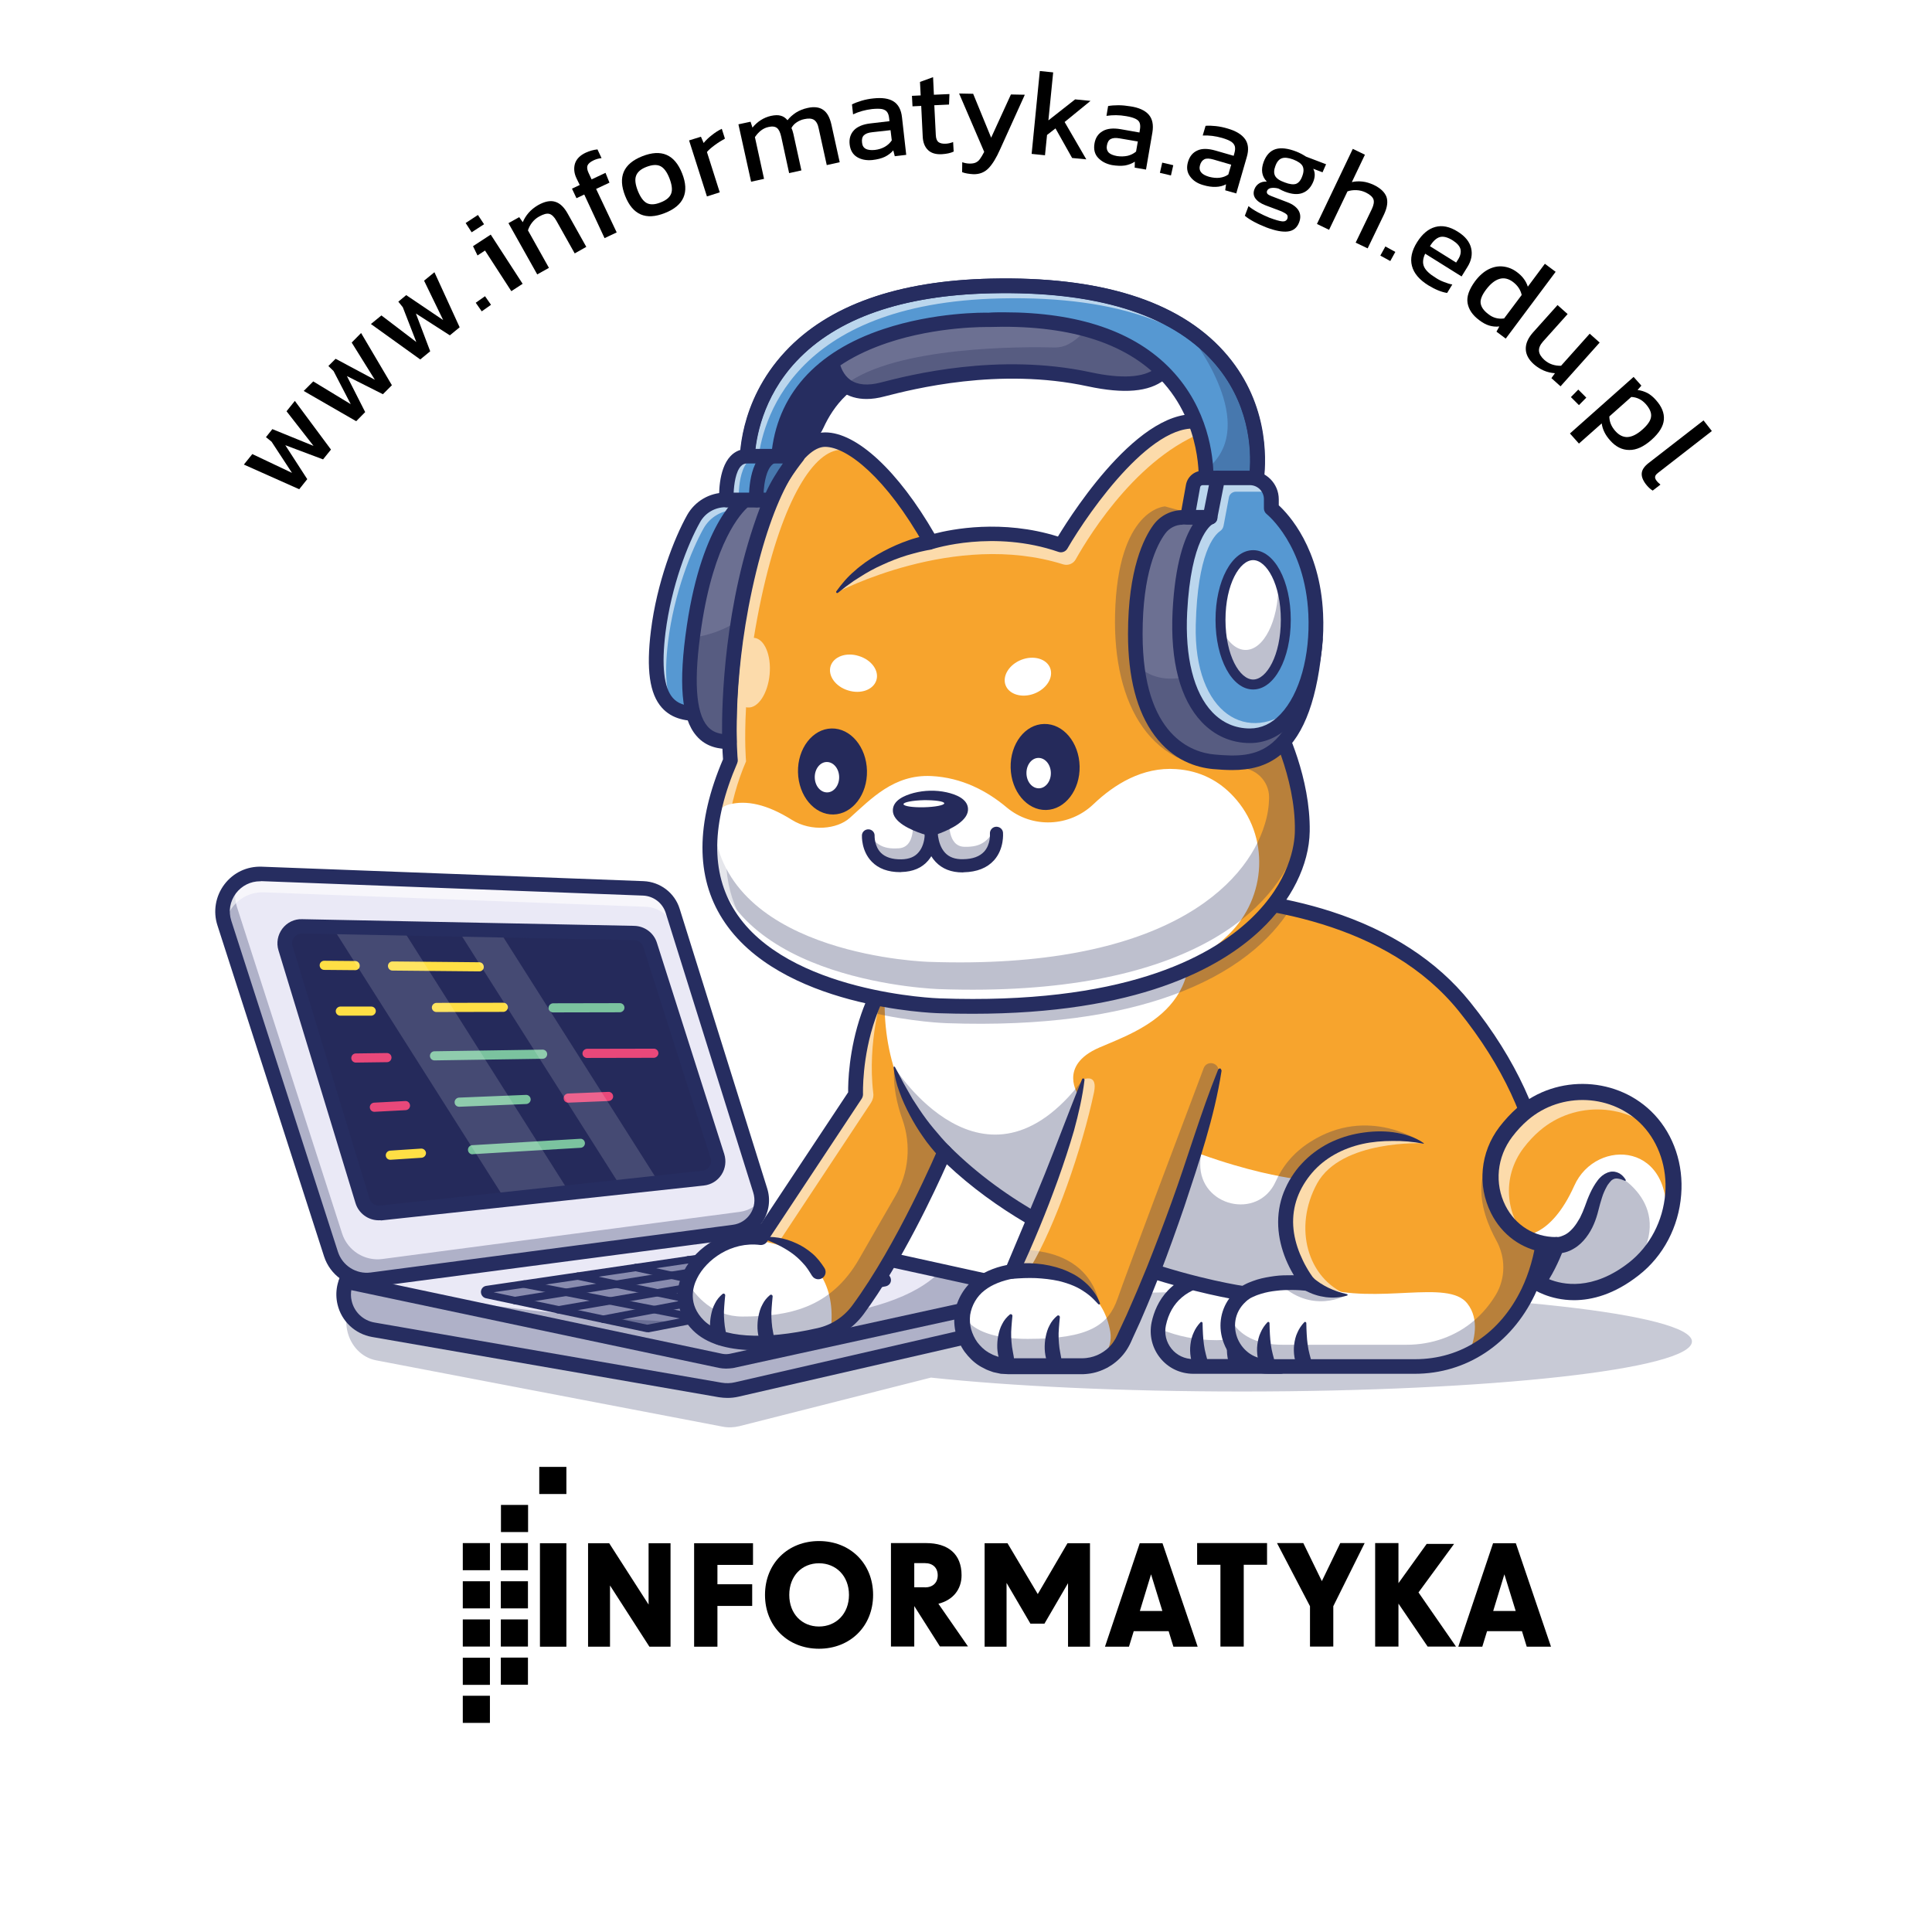 <?xml version="1.0" encoding="UTF-8" standalone="no"?>
<!-- Generator: Adobe Illustrator 28.3.0, SVG Export Plug-In . SVG Version: 6.00 Build 0)  -->

<svg
   version="1.1"
   id="Warstwa_1"
   x="0px"
   y="0px"
   viewBox="0 0 141.73 141.73"
   style="enable-background:new 0 0 141.73 141.73;"
   xml:space="preserve"
   sodipodi:docname="wlepki_WI_final_bez_kolek_Obszar roboczy 1 kopia 3.svgz"
   xmlns:inkscape="http://www.inkscape.org/namespaces/inkscape"
   xmlns:sodipodi="http://sodipodi.sourceforge.net/DTD/sodipodi-0.dtd"
   xmlns="http://www.w3.org/2000/svg"
   xmlns:svg="http://www.w3.org/2000/svg"><defs
   id="defs725" /><sodipodi:namedview
   id="namedview723"
   pagecolor="#ffffff"
   bordercolor="#000000"
   borderopacity="0.25"
   inkscape:showpageshadow="2"
   inkscape:pageopacity="0.0"
   inkscape:pagecheckerboard="0"
   inkscape:deskcolor="#d1d1d1" />
<style
   type="text/css"
   id="style2">
	.st0{fill:#FFFFFF;}
	
		.st1{clip-path:url(#SVGID_00000127019596299446016560000008470488726601002655_);fill:none;stroke:#766357;stroke-width:0;stroke-miterlimit:10;}
	.st2{fill:#2C130C;}
	
		.st3{clip-path:url(#SVGID_00000120546073224032726300000018362563911792169641_);fill:none;stroke:#E0965B;stroke-width:0;stroke-miterlimit:10;}
	
		.st4{clip-path:url(#SVGID_00000120546073224032726300000018362563911792169641_);fill:none;stroke:#B9723E;stroke-width:0;stroke-miterlimit:10;}
	
		.st5{clip-path:url(#SVGID_00000120546073224032726300000018362563911792169641_);fill:none;stroke:#B66F3B;stroke-width:0;stroke-miterlimit:10;}
	
		.st6{clip-path:url(#SVGID_00000120546073224032726300000018362563911792169641_);fill:none;stroke:#AF6734;stroke-width:0;stroke-miterlimit:10;}
	
		.st7{clip-path:url(#SVGID_00000120546073224032726300000018362563911792169641_);fill:none;stroke:#B06B37;stroke-width:0;stroke-miterlimit:10;}
	
		.st8{clip-path:url(#SVGID_00000120546073224032726300000018362563911792169641_);fill:none;stroke:#BA8151;stroke-width:0;stroke-miterlimit:10;}
	
		.st9{clip-path:url(#SVGID_00000120546073224032726300000018362563911792169641_);fill:none;stroke:#BC7D4B;stroke-width:0;stroke-miterlimit:10;}
	
		.st10{clip-path:url(#SVGID_00000120546073224032726300000018362563911792169641_);fill:none;stroke:#B87542;stroke-width:0;stroke-miterlimit:10;}
	
		.st11{clip-path:url(#SVGID_00000120546073224032726300000018362563911792169641_);fill:none;stroke:#BB7D4B;stroke-width:0;stroke-miterlimit:10;}
	
		.st12{clip-path:url(#SVGID_00000120546073224032726300000018362563911792169641_);fill:none;stroke:#86512C;stroke-width:0;stroke-miterlimit:10;}
	
		.st13{clip-path:url(#SVGID_00000120546073224032726300000018362563911792169641_);fill:none;stroke:#C37D47;stroke-width:0;stroke-miterlimit:10;}
	
		.st14{clip-path:url(#SVGID_00000120546073224032726300000018362563911792169641_);fill:none;stroke:#CC8A54;stroke-width:0;stroke-miterlimit:10;}
	
		.st15{clip-path:url(#SVGID_00000120546073224032726300000018362563911792169641_);fill:none;stroke:#B37447;stroke-width:0;stroke-miterlimit:10;}
	
		.st16{clip-path:url(#SVGID_00000120546073224032726300000018362563911792169641_);fill:none;stroke:#A86734;stroke-width:0;stroke-miterlimit:10;}
	
		.st17{clip-path:url(#SVGID_00000120546073224032726300000018362563911792169641_);fill:none;stroke:#E9AF79;stroke-width:0;stroke-miterlimit:10;}
	
		.st18{clip-path:url(#SVGID_00000120546073224032726300000018362563911792169641_);fill:none;stroke:#AB6531;stroke-width:0;stroke-miterlimit:10;}
	
		.st19{clip-path:url(#SVGID_00000120546073224032726300000018362563911792169641_);fill:none;stroke:#B97C4B;stroke-width:0;stroke-miterlimit:10;}
	
		.st20{clip-path:url(#SVGID_00000120546073224032726300000018362563911792169641_);fill:none;stroke:#975A2D;stroke-width:0;stroke-miterlimit:10;}
	
		.st21{clip-path:url(#SVGID_00000120546073224032726300000018362563911792169641_);fill:none;stroke:#BE7F50;stroke-width:0;stroke-miterlimit:10;}
	
		.st22{clip-path:url(#SVGID_00000120546073224032726300000018362563911792169641_);fill:none;stroke:#9D6339;stroke-width:0;stroke-miterlimit:10;}
	
		.st23{clip-path:url(#SVGID_00000120546073224032726300000018362563911792169641_);fill:none;stroke:#B98559;stroke-width:0;stroke-miterlimit:10;}
	
		.st24{clip-path:url(#SVGID_00000120546073224032726300000018362563911792169641_);fill:none;stroke:#B36B38;stroke-width:0;stroke-miterlimit:10;}
	
		.st25{clip-path:url(#SVGID_00000120546073224032726300000018362563911792169641_);fill:none;stroke:#F2B681;stroke-width:0;stroke-miterlimit:10;}
	
		.st26{clip-path:url(#SVGID_00000120546073224032726300000018362563911792169641_);fill:none;stroke:#B16D3B;stroke-width:0;stroke-miterlimit:10;}
	
		.st27{clip-path:url(#SVGID_00000120546073224032726300000018362563911792169641_);fill:none;stroke:#C58451;stroke-width:0;stroke-miterlimit:10;}
	
		.st28{clip-path:url(#SVGID_00000120546073224032726300000018362563911792169641_);fill:none;stroke:#B77E55;stroke-width:0;stroke-miterlimit:10;}
	
		.st29{clip-path:url(#SVGID_00000120546073224032726300000018362563911792169641_);fill:none;stroke:#99633E;stroke-width:0;stroke-miterlimit:10;}
	
		.st30{clip-path:url(#SVGID_00000120546073224032726300000018362563911792169641_);fill:none;stroke:#6A3D23;stroke-width:0;stroke-miterlimit:10;}
	
		.st31{clip-path:url(#SVGID_00000120546073224032726300000018362563911792169641_);fill:none;stroke:#836346;stroke-width:0;stroke-miterlimit:10;}
	
		.st32{clip-path:url(#SVGID_00000120546073224032726300000018362563911792169641_);fill:none;stroke:#9F7049;stroke-width:0;stroke-miterlimit:10;}
	
		.st33{clip-path:url(#SVGID_00000120546073224032726300000018362563911792169641_);fill:none;stroke:#B77746;stroke-width:0;stroke-miterlimit:10;}
	
		.st34{clip-path:url(#SVGID_00000120546073224032726300000018362563911792169641_);fill:none;stroke:#794525;stroke-width:0;stroke-miterlimit:10;}
	
		.st35{clip-path:url(#SVGID_00000120546073224032726300000018362563911792169641_);fill:none;stroke:#9B6842;stroke-width:0;stroke-miterlimit:10;}
	
		.st36{clip-path:url(#SVGID_00000120546073224032726300000018362563911792169641_);fill:none;stroke:#98633E;stroke-width:0;stroke-miterlimit:10;}
	
		.st37{clip-path:url(#SVGID_00000120546073224032726300000018362563911792169641_);fill:none;stroke:#9A643F;stroke-width:0;stroke-miterlimit:10;}
	
		.st38{clip-path:url(#SVGID_00000120546073224032726300000018362563911792169641_);fill:none;stroke:#6B3F23;stroke-width:0;stroke-miterlimit:10;}
	
		.st39{clip-path:url(#SVGID_00000120546073224032726300000018362563911792169641_);fill:none;stroke:#B0784C;stroke-width:0;stroke-miterlimit:10;}
	
		.st40{clip-path:url(#SVGID_00000120546073224032726300000018362563911792169641_);fill:none;stroke:#836347;stroke-width:0;stroke-miterlimit:10;}
	
		.st41{clip-path:url(#SVGID_00000120546073224032726300000018362563911792169641_);fill:none;stroke:#805B3F;stroke-width:0;stroke-miterlimit:10;}
	
		.st42{clip-path:url(#SVGID_00000120546073224032726300000018362563911792169641_);fill:none;stroke:#9D6F4A;stroke-width:0;stroke-miterlimit:10;}
	
		.st43{clip-path:url(#SVGID_00000120546073224032726300000018362563911792169641_);fill:none;stroke:#69432B;stroke-width:0;stroke-miterlimit:10;}
	
		.st44{clip-path:url(#SVGID_00000120546073224032726300000018362563911792169641_);fill:none;stroke:#816247;stroke-width:0;stroke-miterlimit:10;}
	
		.st45{clip-path:url(#SVGID_00000120546073224032726300000018362563911792169641_);fill:none;stroke:#683D22;stroke-width:0;stroke-miterlimit:10;}
	
		.st46{clip-path:url(#SVGID_00000120546073224032726300000018362563911792169641_);fill:none;stroke:#4B2F1F;stroke-width:0;stroke-miterlimit:10;}
	
		.st47{clip-path:url(#SVGID_00000120546073224032726300000018362563911792169641_);fill:none;stroke:#64361E;stroke-width:0;stroke-miterlimit:10;}
	
		.st48{clip-path:url(#SVGID_00000120546073224032726300000018362563911792169641_);fill:none;stroke:#AA6F46;stroke-width:0;stroke-miterlimit:10;}
	
		.st49{clip-path:url(#SVGID_00000120546073224032726300000018362563911792169641_);fill:none;stroke:#A9724F;stroke-width:0;stroke-miterlimit:10;}
	
		.st50{clip-path:url(#SVGID_00000120546073224032726300000018362563911792169641_);fill:none;stroke:#695342;stroke-width:0;stroke-miterlimit:10;}
	
		.st51{clip-path:url(#SVGID_00000120546073224032726300000018362563911792169641_);fill:none;stroke:#675241;stroke-width:0;stroke-miterlimit:10;}
	
		.st52{clip-path:url(#SVGID_00000120546073224032726300000018362563911792169641_);fill:none;stroke:#7A604E;stroke-width:0;stroke-miterlimit:10;}
	.st53{fill:#E99D63;}
	.st54{fill:#854016;}
	.st55{fill:#88471B;}
	.st56{fill:#9D7550;}
	.st57{fill:#D79054;}
	
		.st58{clip-path:url(#SVGID_00000074428389144544626400000016169552019572047534_);fill:none;stroke:#825032;stroke-width:0;stroke-miterlimit:10;}
	
		.st59{clip-path:url(#SVGID_00000074428389144544626400000016169552019572047534_);fill:none;stroke:#A86E45;stroke-width:0;stroke-miterlimit:10;}
	
		.st60{clip-path:url(#SVGID_00000074428389144544626400000016169552019572047534_);fill:none;stroke:#5B2F17;stroke-width:0;stroke-miterlimit:10;}
	
		.st61{clip-path:url(#SVGID_00000074428389144544626400000016169552019572047534_);fill:none;stroke:#BB865A;stroke-width:0;stroke-miterlimit:10;}
	.st62{fill:#31140D;}
	.st63{fill:#634E3C;}
	.st64{fill:#9B6842;}
	.st65{fill:#552410;}
	.st66{fill:#CF8F5E;}
	.st67{fill:#834E29;}
	.st68{fill:#F1EBE4;}
	.st69{fill:#9D744E;}
	.st70{fill:#7B3F17;}
	.st71{fill:#67513D;}
	.st72{fill:#FCCF9F;}
	.st73{fill:#7E3B11;}
	.st74{fill:#783D14;}
	.st75{fill:#F8C795;}
	.st76{fill:#8E4E22;}
	.st77{fill:#7C431B;}
	.st78{fill:#975A2F;}
	.st79{fill:#A06B43;}
	.st80{fill:#A2602F;}
	.st81{fill:#BF8353;}
	.st82{fill:#A16B42;}
	
		.st83{clip-path:url(#SVGID_00000009578385864752455520000000505947672770920326_);fill:none;stroke:#AA6F46;stroke-width:0;stroke-miterlimit:10;}
	.st84{fill:#DB935D;}
	.st85{fill:#AC7748;}
	.st86{fill:#9F6942;}
	.st87{fill:#AF6B39;}
	.st88{fill:#905A39;}
	.st89{fill:#CF9368;}
	.st90{fill:#935C3A;}
	.st91{fill:#BD845E;}
	.st92{fill:#956141;}
	.st93{fill:#564233;}
	.st94{fill:#7A6451;}
	.st95{fill:#523E30;}
	.st96{fill:#7A5C4A;}
	.st97{fill:#BBB4A8;}
	.st98{fill:#DBE2EE;}
	.st99{fill:#38276B;}
	.st100{opacity:0.25;}
	.st101{fill:#D79D77;}
	.st102{fill:#BD8560;}
	.st103{fill:#253168;}
	.st104{fill:#71B744;}
	.st105{opacity:0.3;}
	.st106{fill:#3A343F;}
	.st107{fill:#B17F4F;}
	.st108{fill:#8E5C3A;}
	.st109{opacity:0.6;}
	.st110{fill:#CECCD4;}
	.st111{fill:#FEEDE5;}
	.st112{fill:#A96B40;}
	.st113{fill:#252A5B;}
	.st114{fill:#EAE9F6;}
	.st115{fill:#888BAE;}
	.st116{fill:#262D60;}
	.st117{fill:#FFDF45;}
	.st118{fill:#E9487A;}
	.st119{fill:#7BC39F;}
	.st120{opacity:0.15;}
	.st121{fill:#F7A42D;}
	.st122{fill:#6C7092;}
	.st123{fill:#5698D2;}
	.st124{opacity:0.2;}
	.st125{fill:#262B5F;}
	.st126{fill:#9E9E9E;}
	.st127{fill:#8F90B3;}
	.st128{fill:#6A6A69;}
	.st129{fill:#3B3A3A;}
	.st130{fill:#E9E8E8;}
	.st131{opacity:0.5;}
	.st132{fill:#EF7E81;}
	.st133{fill:#EB5E67;}
	.st134{fill:#78CCF2;}
	.st135{fill:#61A2D9;}
	.st136{fill:#87CFE5;}
	.st137{fill:#4F5C6C;}
	.st138{fill:#605F82;}
	.st139{fill:#F7D5D5;}
	.st140{fill:#6F7189;}
	.st141{fill:#434880;}
	.st142{fill:#EFEFEF;}
	.st143{fill:none;stroke:#262B5F;stroke-width:47.196;stroke-linejoin:round;stroke-miterlimit:10;}
	.st144{filter:url(#Adobe_OpacityMaskFilter);}
	.st145{filter:url(#Adobe_OpacityMaskFilter_00000041270566245408171910000008395608439864100235_);}
	
		.st146{mask:url(#SVGID_00000130626655591261675920000013443780237985918124_);fill:url(#SVGID_00000142863680296911605430000012270572220371136394_);}
	.st147{fill:url(#SVGID_00000170248131873222265760000016708451311053575614_);}
	.st148{fill:#C0BECC;}
	.st149{opacity:0.7;}
</style>
<polygon
   class="st0"
   points="49.65,42.25 54.62,44.58 56.24,39.57 "
   id="polygon4" />
<polygon
   class="st0"
   points="49.65,42.25 54.62,44.58 56.24,39.57 "
   id="polygon6" />
<g
   id="g620">
	<g
   class="st100"
   id="g14">
		<g
   id="g12">
			<g
   id="g10">
				<path
   class="st113"
   d="M91.1,94.75c-7.5,0-14.41,0.28-19.95,0.75l-1.96-0.48l-14.64-3.56l-26.77,2.6      c-1.05,0.1-1.89,0.88-2.22,1.89c-0.17,0.51-0.21,1.08-0.09,1.65c0.24,1.13,1.07,1.99,2.11,2.19l25.44,4.87      c0.41,0.08,0.82,0.06,1.23-0.04l14.04-3.56c5.93,0.63,13.97,1.02,22.83,1.02c18.22,0,33-1.64,33-3.67      C124.1,96.4,109.33,94.75,91.1,94.75"
   id="path8" />
			</g>
		</g>
	</g>
	<g
   id="g18">
		<path
   class="st114"
   d="M75.77,95.84c0,0.65-0.45,1.21-1.08,1.36l-20.63,4.74c-0.4,0.09-0.82,0.1-1.23,0.03l-25.44-4.41    c-1.04-0.18-1.87-0.96-2.11-1.99c-0.12-0.52-0.08-1.03,0.09-1.5c0.33-0.91,1.17-1.61,2.22-1.71l26.77-2.35l14.65,3.22l5.66,1.25    c0.32,0.07,0.59,0.25,0.79,0.49C75.65,95.21,75.77,95.52,75.77,95.84"
   id="path16" />
	</g>
	<g
   id="g22">
		<path
   class="st115"
   d="M47.44,97.45L35.7,94.97c-0.21-0.04-0.2-0.34,0.01-0.37l20.13-2.97c0.02,0,0.05,0,0.07,0l9.03,2.08    c0.2,0.05,0.2,0.33-0.01,0.37l-17.42,3.38C47.49,97.46,47.47,97.46,47.44,97.45"
   id="path20" />
	</g>
	<g
   id="g26">
		<path
   class="st116"
   d="M51.31,96.99c-0.02,0-0.04,0-0.05,0l-12.86-2.52c-0.15-0.03-0.24-0.17-0.22-0.32    c0.03-0.15,0.17-0.24,0.32-0.22l12.86,2.52c0.15,0.03,0.24,0.17,0.22,0.32C51.55,96.9,51.43,96.99,51.31,96.99z"
   id="path24" />
	</g>
	<g
   id="g30">
		<path
   class="st116"
   d="M37.76,95.68c-0.13,0-0.25-0.1-0.27-0.23c-0.02-0.15,0.08-0.29,0.23-0.31l20.34-3.28    c0.15-0.02,0.29,0.08,0.31,0.23c0.02,0.15-0.08,0.29-0.23,0.31l-20.34,3.28C37.79,95.68,37.78,95.68,37.76,95.68z"
   id="path28" />
	</g>
	<g
   id="g34">
		<path
   class="st116"
   d="M40.96,96.36c-0.13,0-0.25-0.09-0.27-0.23c-0.03-0.15,0.07-0.29,0.22-0.31l19.08-3.28    c0.15-0.03,0.29,0.07,0.31,0.22c0.03,0.15-0.07,0.29-0.22,0.31l-19.08,3.28C40.99,96.36,40.98,96.36,40.96,96.36z"
   id="path32" />
	</g>
	<g
   id="g38">
		<path
   class="st116"
   d="M44.25,97.05c-0.13,0-0.24-0.09-0.27-0.22c-0.03-0.15,0.07-0.29,0.22-0.32l18.65-3.54    c0.15-0.03,0.29,0.07,0.32,0.22c0.03,0.15-0.07,0.29-0.22,0.32L44.3,97.05C44.28,97.05,44.26,97.05,44.25,97.05z"
   id="path36" />
	</g>
	<g
   id="g42">
		<path
   class="st116"
   d="M54.38,96.4c-0.02,0-0.04,0-0.06-0.01l-11.98-2.51c-0.15-0.03-0.24-0.18-0.21-0.32    c0.03-0.15,0.18-0.24,0.32-0.21l11.98,2.51c0.15,0.03,0.24,0.18,0.21,0.32C54.62,96.31,54.5,96.4,54.38,96.4z"
   id="path40" />
	</g>
	<g
   id="g46">
		<path
   class="st116"
   d="M60.41,94.99c-0.02,0-0.04,0-0.06-0.01l-9.91-2.3c-0.15-0.03-0.24-0.18-0.2-0.33    c0.03-0.15,0.18-0.24,0.33-0.2l9.91,2.3c0.15,0.03,0.24,0.18,0.2,0.33C60.64,94.91,60.53,94.99,60.41,94.99z"
   id="path44" />
	</g>
	<g
   id="g50">
		<path
   class="st116"
   d="M54.83,95.04c-0.02,0-0.04,0-0.06-0.01l-8.19-1.78c-0.15-0.03-0.24-0.18-0.21-0.32    c0.03-0.15,0.18-0.24,0.32-0.21l8.19,1.78c0.15,0.03,0.24,0.18,0.21,0.32C55.07,94.95,54.96,95.04,54.83,95.04z"
   id="path48" />
	</g>
	<g
   id="g54">
		<path
   class="st116"
   d="M62.08,94.29c-0.02,0-0.04,0-0.06-0.01l-8.5-2.05c-0.15-0.04-0.24-0.18-0.2-0.33    c0.04-0.15,0.18-0.24,0.33-0.2l8.5,2.05c0.15,0.04,0.24,0.18,0.2,0.33C62.31,94.2,62.2,94.29,62.08,94.29z"
   id="path52" />
	</g>
	<g
   id="g58">
		<path
   class="st116"
   d="M47.48,97.73c-0.03,0-0.06,0-0.09-0.01c0,0,0,0,0,0l-11.74-2.48c-0.22-0.05-0.37-0.24-0.37-0.47    c0.01-0.23,0.17-0.41,0.39-0.44l20.13-2.97c0.06-0.01,0.12-0.01,0.17,0.01l9.03,2.08c0.22,0.05,0.36,0.24,0.36,0.46    c0,0.22-0.16,0.4-0.37,0.45l-17.42,3.38C47.54,97.73,47.51,97.73,47.48,97.73z M47.5,97.19L47.5,97.19L47.5,97.19z M36.21,94.8    l11.27,2.38l17.02-3.3l-8.63-1.99L36.21,94.8z"
   id="path56" />
	</g>
	<g
   class="st105"
   id="g66">
		<g
   id="g64">
			<g
   id="g62">
				<path
   class="st113"
   d="M75.77,95.84c0,0.65-0.45,1.21-1.08,1.36l-20.63,4.74c-0.4,0.09-0.82,0.1-1.23,0.03l-25.44-4.41      c-1.04-0.18-1.87-0.96-2.11-1.99c-0.12-0.52-0.08-1.03,0.09-1.5c0.34,0.01,0.77,0.07,1.31,0.21c0,0,34.89,6.82,42.34-1.05      l5.66,1.25c0.32,0.07,0.59,0.25,0.79,0.49C75.65,95.21,75.77,95.52,75.77,95.84"
   id="path60" />
			</g>
		</g>
	</g>
	<g
   id="g70">
		<path
   class="st116"
   d="M53.26,100.4c-0.17,0-0.34-0.02-0.51-0.05l-27.47-5.81c-0.29-0.06-0.47-0.35-0.41-0.63    c0.06-0.29,0.34-0.47,0.63-0.41l27.47,5.81c0.19,0.04,0.39,0.04,0.58,0l21.83-4.78c0.29-0.06,0.57,0.12,0.64,0.41    c0.06,0.29-0.12,0.57-0.41,0.64l-21.83,4.78C53.61,100.38,53.44,100.4,53.26,100.4z"
   id="path68" />
	</g>
	<g
   id="g74">
		<path
   class="st116"
   d="M53.36,102.55c-0.21,0-0.41-0.02-0.62-0.05L27.3,98.08c-1.25-0.22-2.25-1.15-2.54-2.39    c-0.21-0.89-0.03-1.83,0.51-2.57c0.54-0.74,1.36-1.21,2.28-1.29l26.77-2.35c0.05,0,0.11,0,0.16,0.01l20.31,4.47    c0.88,0.19,1.51,0.98,1.51,1.88c0,0.9-0.61,1.68-1.5,1.88l-20.63,4.74C53.91,102.52,53.64,102.55,53.36,102.55z M54.33,90.55    L27.64,92.9c-0.6,0.05-1.15,0.36-1.5,0.85c-0.35,0.49-0.48,1.11-0.34,1.69c0.19,0.82,0.85,1.44,1.68,1.58l25.44,4.41    c0.34,0.06,0.68,0.05,1.01-0.03l20.63-4.74c0.39-0.09,0.67-0.43,0.67-0.84c0-0.4-0.28-0.75-0.67-0.84L54.33,90.55z"
   id="path72" />
	</g>
	<g
   id="g78">
		<path
   class="st114"
   d="M27.27,93.88l26.57-3.5c1.45-0.19,2.38-1.65,1.94-3.04l-6.42-20.51c-0.3-0.95-1.16-1.61-2.16-1.65l-28-1.06    c-1.91-0.07-3.31,1.78-2.73,3.6L24.28,92C24.69,93.26,25.95,94.06,27.27,93.88"
   id="path76" />
	</g>
	<g
   class="st105"
   id="g86">
		<g
   id="g84">
			<g
   id="g82">
				<path
   class="st113"
   d="M54.28,88.9l-26.23,3.46c-1.3,0.17-2.54-0.61-2.95-1.86l-7.72-23.97c-0.21-0.65-0.16-1.3,0.07-1.87      c-0.91,0.67-1.37,1.87-0.99,3.07L24.28,92c0.41,1.27,1.66,2.06,2.98,1.89l26.57-3.5c1.25-0.16,2.11-1.26,2.05-2.45      C55.52,88.44,54.96,88.81,54.28,88.9"
   id="path80" />
			</g>
		</g>
	</g>
	<g
   class="st109"
   id="g94">
		<g
   id="g92">
			<g
   id="g90">
				<path
   class="st0"
   d="M19.36,65.46l28,1.06c1,0.04,1.86,0.7,2.16,1.65l6.33,20.23c0.05-0.34,0.03-0.7-0.08-1.06l-6.42-20.51      c-0.3-0.95-1.16-1.61-2.16-1.65l-28-1.06c-1.91-0.07-3.31,1.78-2.73,3.6l0.05,0.16C16.68,66.52,17.87,65.4,19.36,65.46"
   id="path88" />
			</g>
		</g>
	</g>
	<g
   id="g98">
		<path
   class="st113"
   d="M51.58,86.42l-3.24,0.35l-2.8,0.3l-3.77,0.41l-4.72,0.51l-9.14,0.99c-0.59,0.07-1.15-0.3-1.32-0.87    l-5.65-18.54c-0.25-0.81,0.37-1.62,1.21-1.6L24.38,68l5.11,0.1l4.08,0.08l3.03,0.06l9.93,0.2c0.53,0.01,1,0.36,1.16,0.86    l4.94,15.5C52.87,85.55,52.36,86.33,51.58,86.42"
   id="path96" />
	</g>
	<g
   id="g102">
		<path
   class="st117"
   d="M35.16,71.26C35.16,71.26,35.16,71.26,35.16,71.26l-6.37-0.06c-0.18,0-0.33-0.15-0.33-0.34    c0-0.18,0.15-0.33,0.33-0.33c0,0,0,0,0,0l6.37,0.06c0.18,0,0.33,0.15,0.33,0.34C35.5,71.11,35.35,71.26,35.16,71.26z"
   id="path100" />
	</g>
	<g
   id="g106">
		<path
   class="st117"
   d="M26.07,71.17C26.07,71.17,26.06,71.17,26.07,71.17l-2.29-0.02c-0.18,0-0.33-0.15-0.33-0.34    c0-0.18,0.15-0.33,0.33-0.33c0,0,0,0,0,0l2.28,0.02c0.18,0,0.33,0.15,0.33,0.34C26.4,71.02,26.25,71.17,26.07,71.17z"
   id="path104" />
	</g>
	<g
   id="g110">
		<path
   class="st118"
   d="M27.46,81.56c-0.18,0-0.32-0.14-0.33-0.32c-0.01-0.18,0.13-0.34,0.32-0.35l2.28-0.12    c0.18-0.01,0.34,0.13,0.35,0.32c0.01,0.18-0.13,0.34-0.32,0.35l-2.28,0.12C27.47,81.56,27.46,81.56,27.46,81.56z"
   id="path108" />
	</g>
	<g
   id="g114">
		<path
   class="st119"
   d="M33.68,81.19c-0.18,0-0.33-0.14-0.33-0.32c-0.01-0.18,0.14-0.34,0.32-0.35l4.91-0.2    c0.19-0.01,0.34,0.14,0.35,0.32c0.01,0.18-0.14,0.34-0.32,0.35l-4.91,0.2C33.69,81.19,33.68,81.19,33.68,81.19z"
   id="path112" />
	</g>
	<g
   id="g118">
		<path
   class="st118"
   d="M41.68,80.89c-0.18,0-0.33-0.14-0.33-0.32c-0.01-0.18,0.14-0.34,0.32-0.35l2.96-0.12    c0.19-0.01,0.34,0.14,0.35,0.32c0.01,0.18-0.14,0.34-0.32,0.35l-2.96,0.12C41.69,80.89,41.69,80.89,41.68,80.89z"
   id="path116" />
	</g>
	<g
   id="g122">
		<path
   class="st118"
   d="M26.1,77.95c-0.18,0-0.33-0.15-0.33-0.33c0-0.18,0.14-0.34,0.33-0.34l2.28-0.03c0,0,0,0,0.01,0    c0.18,0,0.33,0.15,0.33,0.33c0,0.18-0.14,0.34-0.33,0.34L26.1,77.95C26.11,77.95,26.11,77.95,26.1,77.95z"
   id="path120" />
	</g>
	<g
   id="g126">
		<path
   class="st118"
   d="M43.06,77.61c-0.18,0-0.33-0.15-0.33-0.33c0-0.18,0.15-0.33,0.33-0.34l4.91-0.01c0,0,0,0,0,0    c0.18,0,0.33,0.15,0.33,0.33c0,0.18-0.15,0.33-0.33,0.34L43.06,77.61C43.06,77.61,43.06,77.61,43.06,77.61z"
   id="path124" />
	</g>
	<g
   id="g130">
		<path
   class="st119"
   d="M31.87,77.79c-0.18,0-0.33-0.15-0.33-0.33c0-0.18,0.14-0.34,0.33-0.34L39.8,77c0,0,0,0,0.01,0    c0.18,0,0.33,0.15,0.33,0.33c0,0.18-0.14,0.34-0.33,0.34L31.87,77.79C31.88,77.79,31.88,77.79,31.87,77.79z"
   id="path128" />
	</g>
	<g
   id="g134">
		<path
   class="st117"
   d="M28.63,85.08c-0.18,0-0.32-0.14-0.33-0.31c-0.01-0.18,0.13-0.34,0.31-0.36l2.28-0.15    c0.18-0.01,0.34,0.13,0.36,0.31c0.01,0.18-0.13,0.34-0.31,0.36l-2.28,0.15C28.65,85.08,28.64,85.08,28.63,85.08z"
   id="path132" />
	</g>
	<g
   id="g138">
		<path
   class="st119"
   d="M34.66,84.68c-0.18,0-0.32-0.14-0.33-0.32c-0.01-0.18,0.13-0.34,0.31-0.35l7.92-0.47    c0.18-0.02,0.34,0.13,0.35,0.31c0.01,0.18-0.13,0.34-0.31,0.35l-7.92,0.47C34.68,84.68,34.67,84.68,34.66,84.68z"
   id="path136" />
	</g>
	<g
   id="g142">
		<path
   class="st117"
   d="M24.96,74.51c-0.18,0-0.33-0.15-0.33-0.33c0-0.18,0.15-0.33,0.33-0.34l2.28,0c0,0,0,0,0,0    c0.18,0,0.33,0.15,0.33,0.33c0,0.18-0.15,0.33-0.33,0.34L24.96,74.51C24.96,74.51,24.96,74.51,24.96,74.51z"
   id="path140" />
	</g>
	<g
   id="g146">
		<path
   class="st117"
   d="M32.01,74.24c-0.18,0-0.33-0.15-0.33-0.33c0-0.18,0.15-0.33,0.33-0.34l4.92-0.01c0,0,0,0,0,0    c0.18,0,0.33,0.15,0.33,0.33c0,0.18-0.15,0.33-0.33,0.34L32.01,74.24C32.01,74.24,32.01,74.24,32.01,74.24z"
   id="path144" />
	</g>
	<g
   id="g150">
		<path
   class="st119"
   d="M40.57,74.27c-0.18,0-0.33-0.15-0.33-0.33c0-0.18,0.15-0.33,0.33-0.34l4.91-0.01c0,0,0,0,0,0    c0.18,0,0.33,0.15,0.33,0.33c0,0.18-0.15,0.33-0.33,0.34L40.57,74.27C40.57,74.27,40.57,74.27,40.57,74.27z"
   id="path148" />
	</g>
	<g
   class="st120"
   id="g158">
		<g
   id="g156">
			<g
   id="g154">
				<polygon
   class="st0"
   points="41.77,87.48 37.05,87.99 24.38,68 29.5,68.1     "
   id="polygon152" />
			</g>
		</g>
	</g>
	<g
   class="st120"
   id="g166">
		<g
   id="g164">
			<g
   id="g162">
				<polygon
   class="st0"
   points="48.35,86.77 45.55,87.07 33.57,68.18 36.6,68.24     "
   id="polygon160" />
			</g>
		</g>
	</g>
	<g
   id="g170">
		<path
   class="st116"
   d="M27.78,89.52c-0.77,0-1.47-0.51-1.7-1.26l-5.65-18.54c-0.17-0.55-0.06-1.13,0.28-1.59    c0.35-0.46,0.88-0.72,1.45-0.7l24.37,0.49c0.76,0.02,1.43,0.51,1.66,1.24l4.94,15.5c0.16,0.51,0.09,1.06-0.2,1.51    c-0.29,0.45-0.76,0.74-1.3,0.8l-23.67,2.56C27.91,89.51,27.85,89.52,27.78,89.52z M22.13,68.49c-0.22,0-0.43,0.1-0.56,0.28    c-0.14,0.18-0.18,0.41-0.11,0.63l5.65,18.54c0.1,0.32,0.41,0.53,0.75,0.5l23.67-2.56c0.21-0.02,0.4-0.14,0.52-0.32    s0.15-0.4,0.08-0.6l-4.94-15.5c-0.09-0.29-0.36-0.48-0.66-0.49l-24.37-0.49l0,0C22.14,68.49,22.14,68.49,22.13,68.49z"
   id="path168" />
	</g>
	<g
   id="g174">
		<path
   class="st116"
   d="M26.9,94.44c-1.41,0-2.69-0.91-3.13-2.28l-7.82-24.28c-0.33-1.02-0.14-2.14,0.51-3    c0.66-0.87,1.66-1.34,2.75-1.3l28,1.06c1.22,0.05,2.29,0.86,2.65,2.03l6.42,20.51c0.26,0.82,0.14,1.7-0.32,2.42    c-0.46,0.72-1.21,1.2-2.06,1.31l-26.57,3.5C27.19,94.43,27.05,94.44,26.9,94.44z M19.08,64.65c-0.7,0-1.34,0.32-1.77,0.88    c-0.44,0.59-0.57,1.32-0.34,2.02l7.82,24.28c0.33,1.02,1.34,1.66,2.4,1.52c0,0,0,0,0,0l26.57-3.5c0.54-0.07,1.01-0.37,1.3-0.83    c0.29-0.45,0.36-1.01,0.2-1.53l-6.42-20.51c-0.23-0.74-0.9-1.25-1.67-1.28l-28-1.06C19.14,64.65,19.11,64.65,19.08,64.65z"
   id="path172" />
	</g>
	<g
   id="g178">
		<path
   class="st0"
   d="M93.94,93.68v6.57h-6.4c-1.53,0-2.71-1.32-2.58-2.8c0.01-0.11,0.02-0.22,0.05-0.33    c0.32-1.52,1.34-3.09,4.05-3.45H93.94z"
   id="path176" />
	</g>
	<g
   class="st105"
   id="g186">
		<g
   id="g184">
			<g
   id="g182">
				<path
   class="st113"
   d="M93.94,97.31v2.93h-6.4c-1.53,0-2.71-1.32-2.58-2.8C86.81,98.24,90.02,98.98,93.94,97.31"
   id="path180" />
			</g>
		</g>
	</g>
	<g
   id="g190">
		<path
   class="st116"
   d="M87.66,100.48c-0.06-0.1-0.09-0.16-0.12-0.24c-0.03-0.07-0.06-0.15-0.08-0.22    c-0.05-0.15-0.09-0.3-0.11-0.46c-0.05-0.31-0.06-0.62-0.02-0.93c0.04-0.31,0.11-0.61,0.24-0.88c0.12-0.28,0.29-0.53,0.5-0.75    c0.03-0.03,0.09-0.04,0.12,0c0.02,0.02,0.03,0.04,0.03,0.06l0,0.01c0.01,0.3,0.01,0.56,0.03,0.82c0.01,0.26,0.04,0.51,0.07,0.75    c0.03,0.24,0.08,0.48,0.14,0.71l0.09,0.34l0.05,0.17c0.01,0.05,0.03,0.12,0.04,0.14l0.01,0.19c0.01,0.29-0.21,0.53-0.49,0.55    C87.94,100.75,87.75,100.64,87.66,100.48"
   id="path188" />
	</g>
	<g
   id="g194">
		<path
   class="st116"
   d="M90.36,100.48c-0.06-0.1-0.09-0.16-0.12-0.24c-0.03-0.07-0.06-0.15-0.08-0.22    c-0.05-0.15-0.09-0.3-0.11-0.46c-0.05-0.31-0.06-0.62-0.02-0.93c0.04-0.31,0.11-0.61,0.24-0.88c0.12-0.28,0.29-0.53,0.5-0.75    c0.03-0.03,0.09-0.04,0.12,0c0.02,0.02,0.03,0.04,0.03,0.06l0,0.01c0.01,0.3,0.01,0.56,0.03,0.82c0.01,0.26,0.04,0.51,0.07,0.75    c0.03,0.24,0.08,0.48,0.14,0.71l0.09,0.34l0.05,0.17c0.01,0.05,0.03,0.12,0.04,0.14l0.01,0.19c0.01,0.29-0.21,0.53-0.49,0.55    C90.64,100.75,90.45,100.64,90.36,100.48"
   id="path192" />
	</g>
	<g
   id="g198">
		<path
   class="st116"
   d="M93.94,100.78h-6.4c-0.95,0-1.84-0.42-2.43-1.16c-0.59-0.73-0.82-1.68-0.63-2.61    c0.33-1.53,1.38-3.45,4.51-3.86c0.02,0,0.05,0,0.07,0h4.88c0.3,0,0.53,0.24,0.53,0.53v6.57    C94.48,100.54,94.24,100.78,93.94,100.78z M89.1,94.21c-2,0.27-3.2,1.29-3.57,3.02c-0.13,0.6,0.02,1.23,0.41,1.71    c0.39,0.49,0.98,0.76,1.6,0.76h5.87v-5.5H89.1z"
   id="path196" />
	</g>
	<g
   id="g202">
		<path
   class="st121"
   d="M107.75,99.33c-1.19,0.59-2.53,0.92-3.96,0.92H93.05c-2.1,0-3.36-2-2.88-3.75c0.13-0.49,0.4-0.96,0.82-1.36    c0.01-0.01,0.03-0.03,0.04-0.04c0.07-0.06,0.14-0.13,0.22-0.19c0.01-0.01,0.02-0.02,0.02-0.02s-13.39-1.81-21.99-10.41l0,0.01    c-0.09,0.21-3,7.06-6.35,11.59c-0.51,0.7-1.2,1.23-1.99,1.57c-0.28,0.12-0.57,0.22-0.88,0.29c-2.47,0.56-6.91,1.21-8.84-0.72    c-0.97-0.97-1.15-2.12-0.81-3.17c0.45-1.42,1.84-2.68,3.51-3.13c0.6-0.16,1.24-0.22,1.88-0.14l6.96-10.5c0,0-0.13-2.91,1.04-6.04    c0.16-0.43,0.35-0.87,0.56-1.31c0.18-0.37,0.39-0.75,0.62-1.11c1.31-2.09,3.38-3.96,6.68-4.76c0,0,6.76-1.61,14.73-1.41    c2.7,0.07,5.54,0.34,8.3,0.96c4.89,1.09,9.54,3.25,12.74,7.22c2.36,2.93,3.95,5.86,4.89,8.65    C114.94,90.29,112.5,96.96,107.75,99.33"
   id="path200" />
	</g>
	<g
   id="g206">
		<path
   class="st0"
   d="M107.75,99.33c-1.19,0.59-2.53,0.92-3.96,0.92H93.05c-2.7,0-4.01-3.33-2.02-5.15    c0.07-0.07,0.15-0.14,0.24-0.21c0,0-13.39-1.81-21.99-10.41c-4.24-4.24-4.62-9.39-4.3-12.65c1.31-2.09,3.38-3.96,6.68-4.76    c0,0,6.76-1.61,14.73-1.41c3.09,8.03-2.74,9.89-5.75,11.19c-3.07,1.33-1.52,3.5-1.52,3.5c8.82,5.41,16.14,6.16,16.14,6.16    c-2.7,5.54,1.53,7.91,1.53,7.91c4.28,1.33,9.43-0.62,10.85,1.2C108.56,96.79,108.16,98.35,107.75,99.33"
   id="path204" />
	</g>
	<g
   id="g210">
		<path
   class="st0"
   d="M60.94,97.65c-0.28,0.12-0.57,0.22-0.88,0.29c-2.47,0.56-6.91,1.21-8.84-0.72c-2.27-2.27-0.2-5.52,2.7-6.3    C54.16,90.91,61.8,90.52,60.94,97.65"
   id="path208" />
	</g>
	<g
   class="st105"
   id="g218">
		<g
   id="g216">
			<g
   id="g214">
				<path
   class="st113"
   d="M94.63,87.57c0,0-1.75,6.57,4.19,7.42c0,0-2.6,1.53-5.07-0.94c0,0-1.18,0.1-2.48,0.84      c0,0-13.39-1.81-21.99-10.41l0,0.01c-0.09,0.21-3,7.06-6.35,11.59c-0.51,0.7-1.2,1.23-1.98,1.57c-0.28,0.12-0.57,0.22-0.88,0.29      c-2.47,0.56-6.91,1.21-8.84-0.72c-0.97-0.97-1.15-2.12-0.81-3.17c0.63,1.05,1.9,2.53,4.04,2.53c3.3,0,6.48-0.56,8.58-4.25      c0.91-1.6,1.86-3.24,2.64-4.59c0.99-1.71,1.18-3.76,0.52-5.62c-0.4-1.12-0.71-2.48-0.6-3.84c0,0,6.58,10.49,13.83,0.94      c0,0-0.65,7.04,3.15,7.6c3.38,0.5,6.14-6.24,6.71-7.72c-0.31,0.87-1.19,3.57-1.24,6.28c-0.05,3.13,4.24,4.15,5.53,1.3      c0.48-1.07,1.27-2.11,2.54-2.91c4.26-2.72,8.17,0,8.31,0.09C104.26,83.81,97.47,81.72,94.63,87.57"
   id="path212" />
			</g>
		</g>
	</g>
	<g
   class="st105"
   id="g226">
		<g
   id="g224">
			<g
   id="g222">
				<path
   class="st113"
   d="M94.69,66.61c-1.45,2.36-4.18,4.79-8.81,6.44c-3.95,1.41-9.3,2.26-16.41,2.01c0,0-2.55-0.07-5.67-0.81      c0.3-0.81,0.69-1.63,1.18-2.42c1.31-2.09,3.38-3.96,6.68-4.76c0,0,6.76-1.61,14.73-1.41C89.09,65.73,91.92,66,94.69,66.61"
   id="path220" />
			</g>
		</g>
	</g>
	<g
   class="st105"
   id="g234">
		<g
   id="g232">
			<g
   id="g230">
				<path
   class="st113"
   d="M107.75,99.33c-1.19,0.59-2.53,0.92-3.96,0.92H93.05c-2.1,0-3.36-2-2.88-3.75c0,0,0.57,2.15,3.91,2.15      h9.12c1.82,0,3.6-0.61,4.98-1.81c0.56-0.48,1.09-1.09,1.55-1.85c0.73-1.22,0.73-2.74,0.04-3.99c-1.2-2.17-2.52-6.22,2.55-8.51      C114.94,90.29,112.5,96.96,107.75,99.33"
   id="path228" />
			</g>
		</g>
	</g>
	<g
   class="st109"
   id="g242">
		<g
   id="g240">
			<g
   id="g238">
				<path
   class="st0"
   d="M63.9,80.89l-6.78,10.25l-1.32-0.36l6.96-10.5c0,0-0.13-2.91,1.04-6.04c0.16-0.43,0.35-0.87,0.56-1.31      c0.12,0,0.24,0.01,0.36,0.01c0,0-1.11,3.48-0.66,7.23C64.1,80.43,64.03,80.68,63.9,80.89"
   id="path236" />
			</g>
		</g>
	</g>
	<g
   class="st109"
   id="g250">
		<g
   id="g248">
			<g
   id="g246">
				<path
   class="st0"
   d="M104.44,83.87c0,0-6.04-0.29-7.82,2.95c-1.77,3.24-0.7,6.97,2.2,8.16c0,0-3.75,0.14-4.34-4.09      C93.9,86.67,97.44,81.85,104.44,83.87"
   id="path244" />
			</g>
		</g>
	</g>
	<g
   id="g254">
		<path
   class="st116"
   d="M59.55,93.56c-0.2-0.32-0.39-0.64-0.66-0.91c-0.25-0.28-0.54-0.54-0.87-0.77c-0.65-0.45-1.4-0.8-2.22-1.08    c0,0-0.01-0.01-0.01-0.01c0,0,0-0.01,0.01-0.01c0.43-0.07,0.88-0.05,1.32,0.02c0.44,0.07,0.87,0.21,1.28,0.4    c0.42,0.18,0.81,0.44,1.17,0.74c0.36,0.3,0.65,0.68,0.91,1.08c0.16,0.25,0.09,0.58-0.16,0.74c-0.25,0.16-0.58,0.09-0.74-0.16    c0,0,0,0,0,0L59.55,93.56z"
   id="path252" />
	</g>
	<g
   id="g258">
		<path
   class="st116"
   d="M52.26,98.3c-0.03-0.1-0.05-0.16-0.07-0.24c-0.02-0.08-0.03-0.15-0.05-0.23c-0.03-0.15-0.04-0.3-0.05-0.45    c-0.01-0.3,0.01-0.61,0.07-0.9c0.06-0.3,0.14-0.59,0.29-0.86c0.13-0.27,0.33-0.51,0.56-0.7c0.05-0.04,0.12-0.03,0.16,0.02    c0.02,0.02,0.03,0.05,0.03,0.08l0,0.01c-0.02,0.29-0.06,0.54-0.07,0.8c-0.02,0.25-0.03,0.49-0.02,0.74    c0.01,0.24,0.03,0.48,0.06,0.72c0.02,0.12,0.04,0.24,0.06,0.35l0.06,0.33l0.01,0.06c0.06,0.29-0.13,0.57-0.42,0.63    C52.6,98.7,52.35,98.54,52.26,98.3"
   id="path256" />
	</g>
	<g
   id="g262">
		<path
   class="st116"
   d="M55.74,98.38c-0.03-0.1-0.06-0.16-0.07-0.24c-0.02-0.08-0.03-0.15-0.05-0.23c-0.03-0.15-0.04-0.3-0.05-0.45    c-0.01-0.3,0.01-0.61,0.07-0.9c0.06-0.3,0.14-0.59,0.29-0.86c0.13-0.27,0.33-0.51,0.56-0.7c0.05-0.04,0.12-0.03,0.16,0.02    c0.02,0.02,0.03,0.05,0.03,0.08l0,0.01c-0.02,0.29-0.06,0.54-0.07,0.8c-0.02,0.25-0.03,0.49-0.02,0.74    c0.01,0.24,0.03,0.48,0.06,0.72c0.02,0.12,0.04,0.24,0.06,0.35l0.06,0.33l0.01,0.06c0.06,0.29-0.13,0.57-0.42,0.63    C56.08,98.78,55.82,98.63,55.74,98.38"
   id="path260" />
	</g>
	<g
   id="g266">
		<path
   class="st116"
   d="M68.9,84.86c-0.24-0.24-0.43-0.48-0.63-0.72c-0.1-0.12-0.19-0.25-0.29-0.37l-0.27-0.38    c-0.36-0.51-0.68-1.04-0.97-1.59c-0.29-0.55-0.55-1.11-0.76-1.7c-0.22-0.58-0.36-1.19-0.43-1.8c0-0.03,0.02-0.05,0.05-0.06    c0.02,0,0.04,0.01,0.05,0.03l0,0c0.3,0.54,0.56,1.08,0.86,1.59c0.14,0.26,0.3,0.52,0.44,0.77c0.16,0.25,0.32,0.5,0.49,0.75    c0.33,0.49,0.68,0.97,1.06,1.42c0.19,0.23,0.38,0.45,0.57,0.67c0.19,0.22,0.4,0.44,0.59,0.63l0.01,0.01    c0.21,0.21,0.21,0.55,0,0.76S69.12,85.07,68.9,84.86L68.9,84.86z"
   id="path264" />
	</g>
	<g
   id="g270">
		<path
   class="st116"
   d="M90.94,94.46c0.08-0.06,0.12-0.08,0.18-0.12c0.05-0.03,0.11-0.06,0.16-0.09c0.1-0.05,0.21-0.11,0.31-0.15    c0.21-0.09,0.42-0.16,0.63-0.23c0.43-0.13,0.86-0.2,1.29-0.26c0.43-0.06,0.86-0.06,1.29-0.06c0.21,0,0.43,0.02,0.64,0.03    l0.63,0.06h0l-0.47,0.88c-0.15-0.18-0.26-0.34-0.39-0.51c-0.12-0.17-0.23-0.34-0.33-0.52c-0.21-0.35-0.39-0.72-0.55-1.1    c-0.31-0.76-0.52-1.58-0.56-2.43c-0.04-0.84,0.09-1.7,0.4-2.49c0.16-0.39,0.34-0.77,0.57-1.12c0.22-0.35,0.47-0.69,0.76-0.99    c0.56-0.61,1.24-1.11,1.97-1.49c0.74-0.37,1.52-0.62,2.32-0.75c0.8-0.13,1.61-0.17,2.41-0.06c0.4,0.06,0.79,0.14,1.17,0.27    c0.38,0.13,0.75,0.3,1.07,0.53c0.01,0.01,0.01,0.02,0.01,0.03c-0.01,0.01-0.02,0.01-0.03,0.01c-0.77-0.15-1.52-0.21-2.26-0.2    c-0.75,0-1.49,0.06-2.21,0.22c-1.44,0.32-2.77,1.03-3.7,2.12c-0.46,0.54-0.84,1.16-1.08,1.82c-0.24,0.66-0.34,1.36-0.3,2.06    c0.04,0.7,0.22,1.4,0.49,2.06c0.14,0.33,0.29,0.66,0.47,0.97c0.09,0.16,0.18,0.31,0.28,0.46c0.1,0.15,0.21,0.31,0.3,0.42    l0.01,0.01c0.18,0.23,0.14,0.57-0.09,0.75c-0.11,0.09-0.26,0.13-0.39,0.11h0l-0.58-0.05c-0.19-0.01-0.39-0.02-0.58-0.02    c-0.39,0-0.77,0.01-1.15,0.06c-0.38,0.04-0.75,0.11-1.11,0.22c-0.18,0.06-0.35,0.11-0.51,0.19c-0.08,0.03-0.16,0.07-0.24,0.11    c-0.04,0.02-0.08,0.04-0.11,0.06l-0.05,0.03c-0.01,0.01-0.04,0.02-0.03,0.02c-0.23,0.18-0.57,0.14-0.75-0.1    C90.66,94.98,90.71,94.64,90.94,94.46"
   id="path268" />
	</g>
	<g
   id="g274">
		<path
   class="st116"
   d="M96.35,93.75c0.02,0.02,0.07,0.06,0.1,0.09c0.04,0.03,0.08,0.06,0.13,0.1c0.09,0.06,0.18,0.13,0.27,0.19    c0.19,0.12,0.39,0.24,0.6,0.34c0.21,0.1,0.43,0.19,0.66,0.27c0.23,0.08,0.47,0.14,0.71,0.2l0,0c0.03,0.01,0.04,0.03,0.04,0.06    c0,0.02-0.02,0.03-0.03,0.04c-0.12,0.03-0.25,0.07-0.38,0.09c-0.13,0.02-0.26,0.04-0.39,0.05c-0.26,0.02-0.53,0.01-0.8-0.02    c-0.27-0.04-0.53-0.09-0.79-0.18c-0.13-0.04-0.26-0.09-0.39-0.15c-0.06-0.03-0.13-0.06-0.19-0.09c-0.07-0.03-0.12-0.06-0.2-0.12    l-0.02-0.02c-0.24-0.17-0.31-0.5-0.14-0.75c0.17-0.25,0.5-0.31,0.75-0.14C96.3,93.71,96.33,93.73,96.35,93.75"
   id="path272" />
	</g>
	<g
   id="g278">
		<path
   class="st116"
   d="M92.57,100.48c-0.06-0.1-0.09-0.16-0.12-0.24c-0.03-0.07-0.06-0.15-0.08-0.22    c-0.05-0.15-0.08-0.3-0.11-0.46c-0.05-0.31-0.06-0.62-0.02-0.93c0.04-0.31,0.11-0.61,0.24-0.88c0.12-0.28,0.29-0.53,0.5-0.75    c0.03-0.03,0.09-0.04,0.12,0c0.02,0.02,0.03,0.04,0.03,0.06l0,0.01c0.01,0.3,0.01,0.56,0.03,0.82c0.01,0.26,0.04,0.51,0.07,0.75    c0.03,0.24,0.08,0.48,0.14,0.71l0.09,0.34l0.05,0.17c0.01,0.05,0.03,0.12,0.04,0.14l0.01,0.19c0.01,0.29-0.21,0.53-0.49,0.55    C92.84,100.75,92.66,100.64,92.57,100.48"
   id="path276" />
	</g>
	<g
   id="g282">
		<path
   class="st116"
   d="M95.27,100.48c-0.06-0.1-0.09-0.16-0.12-0.24c-0.03-0.07-0.06-0.15-0.08-0.22    c-0.05-0.15-0.08-0.3-0.11-0.46c-0.05-0.31-0.06-0.62-0.02-0.93c0.04-0.31,0.11-0.61,0.24-0.88c0.12-0.28,0.29-0.53,0.5-0.75    c0.03-0.03,0.09-0.04,0.12,0c0.02,0.02,0.03,0.04,0.03,0.06l0,0.01c0.01,0.3,0.01,0.56,0.03,0.82c0.01,0.26,0.04,0.51,0.07,0.75    c0.03,0.24,0.08,0.48,0.14,0.71l0.09,0.34l0.05,0.17c0.01,0.05,0.03,0.12,0.04,0.14l0.01,0.19c0.01,0.29-0.21,0.53-0.49,0.55    C95.54,100.75,95.36,100.64,95.27,100.48"
   id="path280" />
	</g>
	<g
   id="g286">
		<path
   class="st116"
   d="M103.79,100.78H93.05c-1.48,0-2.74-0.86-3.27-2.24c-0.44-1.14-0.28-2.35,0.4-3.29    c-3.23-0.61-13.49-3.02-20.72-9.84c-0.85,1.91-3.31,7.2-6.1,10.99c-0.77,1.04-1.9,1.78-3.18,2.06c-3.15,0.71-7.33,1.14-9.34-0.86    c-1.2-1.2-1.46-2.77-0.7-4.3c0.95-1.93,3.22-3.21,5.39-3.08l6.69-10.09c-0.01-0.67,0.04-3.1,0.97-5.77    c1.44-4.13,4.33-6.83,8.34-7.81c0,0,0,0,0,0c0.06-0.02,6.51-1.53,14.14-1.44c4.5,0.05,8.52,0.64,11.97,1.75    c4.34,1.4,7.78,3.63,10.2,6.64c6.95,8.63,7.01,16.76,4.75,21.49C110.85,98.61,107.56,100.78,103.79,100.78z M69.28,83.94    c0.14,0,0.28,0.06,0.38,0.16c8.36,8.36,21.55,10.24,21.68,10.26c0.21,0.03,0.39,0.18,0.44,0.39c0.06,0.21-0.01,0.43-0.18,0.56    c-0.08,0.06-0.15,0.12-0.21,0.18c-0.9,0.82-0.91,1.91-0.62,2.66c0.29,0.75,1.05,1.56,2.28,1.56h10.75c3.4,0,6.25-1.89,7.83-5.18    c2.12-4.44,2.03-12.11-4.61-20.35c-5.2-6.45-14.47-7.91-21.32-7.99c-7.46-0.09-13.77,1.38-13.9,1.41    c-3.69,0.9-6.24,3.29-7.57,7.09c-1.02,2.89-0.92,5.56-0.92,5.58c0,0.11-0.03,0.22-0.09,0.32l-6.95,10.5    c-0.11,0.17-0.31,0.26-0.51,0.24c-2.1-0.27-3.95,1.07-4.63,2.46c-0.32,0.64-0.67,1.9,0.5,3.07c1.27,1.27,4.32,1.48,8.34,0.57    c1.03-0.23,1.93-0.82,2.55-1.66c3.32-4.5,6.26-11.42,6.29-11.49c0.07-0.16,0.22-0.28,0.39-0.32    C69.21,83.94,69.25,83.94,69.28,83.94z"
   id="path284" />
	</g>
	<g
   id="g290">
		<path
   class="st121"
   d="M122.16,90.05c-0.48,1.16-1.25,2.22-2.29,3.03c-0.02,0.02-0.04,0.04-0.07,0.05    c-3.96,3.06-7.04,0.92-7.04,0.92c0.74-0.88,1.43-2.71,1.43-2.71c-0.98,0.01-1.85-0.26-2.57-0.71c-2.35-1.49-3.12-5-1.15-7.6    c0.39-0.52,0.81-0.96,1.23-1.32c2.7-2.32,6.82-2.14,9.25,0.46C122.91,84.27,123.26,87.43,122.16,90.05"
   id="path288" />
	</g>
	<g
   id="g294">
		<path
   class="st0"
   d="M122.16,90.05c-0.48,1.16-1.25,2.22-2.29,3.03c-3.99,3.13-7.1,0.97-7.1,0.97c0.74-0.88,1.43-2.71,1.43-2.71    c-0.98,0.01-1.85-0.26-2.57-0.71c0,0,2.09,0.29,3.86-3.65C117.08,83.42,123.01,83.72,122.16,90.05"
   id="path292" />
	</g>
	<g
   class="st105"
   id="g302">
		<g
   id="g300">
			<g
   id="g298">
				<path
   class="st113"
   d="M119.8,93.13c-3.96,3.06-7.04,0.92-7.04,0.92c0.74-0.88,1.43-2.71,1.43-2.71c2.6-1.33,2.8-4.69,4.26-5.25      C118.45,86.09,123.2,88.41,119.8,93.13"
   id="path296" />
			</g>
		</g>
	</g>
	<g
   class="st109"
   id="g310">
		<g
   id="g308">
			<g
   id="g306">
				<path
   class="st0"
   d="M112.12,90.9c-1.64-1.64-2.01-4.5-0.35-6.69c0.38-0.5,0.78-0.92,1.18-1.26c2.59-2.23,6.55-2.06,8.89,0.44      c0.01,0.01,0.01,0.01,0.02,0.02c-0.25-0.44-0.55-0.85-0.9-1.23c-2.43-2.6-6.55-2.78-9.25-0.46c-0.42,0.36-0.83,0.79-1.23,1.32      c-1.97,2.6-1.19,6.11,1.15,7.6C111.78,90.73,111.95,90.81,112.12,90.9"
   id="path304" />
			</g>
		</g>
	</g>
	<g
   id="g314">
		<path
   class="st116"
   d="M114.25,90.75C114.22,90.75,114.24,90.75,114.25,90.75c0.01,0,0.02,0,0.03,0c0.02,0,0.05-0.01,0.07-0.01    c0.05-0.01,0.11-0.02,0.16-0.04c0.11-0.03,0.22-0.09,0.33-0.14c0.22-0.12,0.41-0.3,0.59-0.51c0.18-0.21,0.33-0.46,0.48-0.72    l0.19-0.41l0.17-0.43l0.18-0.49c0.07-0.16,0.13-0.33,0.21-0.49c0.15-0.32,0.33-0.64,0.56-0.94l0.09-0.11l0.11-0.11    c0.04-0.03,0.07-0.07,0.11-0.1c0.04-0.03,0.08-0.06,0.13-0.09c0.04-0.03,0.09-0.06,0.14-0.08c0.05-0.02,0.1-0.05,0.15-0.07    c0.11-0.03,0.22-0.07,0.34-0.06c0.12-0.01,0.23,0.02,0.33,0.05c0.1,0.04,0.2,0.08,0.27,0.14c0.16,0.11,0.28,0.26,0.37,0.41    c0.01,0.02,0.01,0.06-0.02,0.07c-0.01,0.01-0.03,0.01-0.05,0l0,0c-0.31-0.14-0.63-0.22-0.82-0.12c-0.05,0.01-0.09,0.06-0.14,0.08    l-0.06,0.06c-0.02,0.02-0.04,0.04-0.06,0.07c-0.02,0.03-0.04,0.05-0.06,0.07c-0.02,0.02-0.04,0.06-0.06,0.08l-0.06,0.08    l-0.05,0.09c-0.14,0.25-0.27,0.53-0.36,0.83c-0.1,0.3-0.18,0.61-0.26,0.92c-0.17,0.69-0.43,1.39-0.91,2.01    c-0.24,0.31-0.53,0.6-0.9,0.81c-0.18,0.11-0.38,0.2-0.59,0.26c-0.1,0.03-0.21,0.05-0.33,0.07c-0.06,0.01-0.11,0.01-0.17,0.02    c-0.03,0-0.06,0-0.09,0c-0.04,0-0.06,0-0.12-0.01c-0.33-0.03-0.56-0.32-0.53-0.65C113.63,90.96,113.92,90.72,114.25,90.75"
   id="path312" />
	</g>
	<g
   id="g318">
		<path
   class="st116"
   d="M115.47,95.38c-1.8,0-2.97-0.79-3.05-0.84c-0.14-0.1-0.23-0.24-0.25-0.41c-0.02-0.16,0.03-0.33,0.13-0.46    c0.38-0.46,0.76-1.22,1.02-1.79c-1.7-0.25-3.14-1.29-3.94-2.89c-1.02-2.04-0.79-4.46,0.61-6.31c0.4-0.52,0.84-1,1.31-1.41    c2.93-2.52,7.45-2.3,10.07,0.5c1.42,1.52,2.14,3.66,1.96,5.88c-0.18,2.34-1.31,4.5-3.11,5.9    C118.43,94.96,116.78,95.38,115.47,95.38z M113.64,93.84c0.97,0.4,3.17,0.88,5.86-1.22c1.53-1.2,2.5-3.05,2.66-5.06    c0.15-1.88-0.46-3.7-1.65-4.98c-2.19-2.34-5.97-2.53-8.43-0.41c-0.41,0.35-0.79,0.76-1.14,1.22c-1.13,1.49-1.32,3.43-0.5,5.06    c0.73,1.44,2.11,2.3,3.7,2.3c0.01,0,0.03,0,0.04,0c0.19,0,0.37,0.09,0.48,0.25c0.11,0.16,0.14,0.36,0.07,0.55    C114.72,91.61,114.25,92.86,113.64,93.84z"
   id="path316" />
	</g>
	<g
   id="g322">
		<path
   class="st121"
   d="M89.47,78.54c0,0-0.04,0.13-0.11,0.39c0,0,0,0.01,0,0.01c-0.07,0.24-0.16,0.57-0.28,1c0,0,0,0,0,0    c-0.94,3.28-3.48,11.68-6.68,18.38c-0.21,0.44-0.51,0.82-0.86,1.12c-0.6,0.51-1.37,0.81-2.19,0.81h-5.4    c-2.21,0-3.75-2.05-3.36-4.01h0c0.07-0.38,0.22-0.76,0.45-1.12c0.54-0.84,1.51-1.53,3.16-1.82c0,0,0.01-0.02,0.03-0.07    c0.08-0.19,0.33-0.73,0.67-1.53c1.13-2.62,3.35-8.01,4.51-12.48l0.84,0.22l1.81,0.48c0.92,0.25,1.9,0.23,2.81-0.03l3.19-0.93    l1.32-0.39L89.47,78.54z"
   id="path320" />
	</g>
	<g
   id="g326">
		<path
   class="st0"
   d="M81.45,97.7c0.22,1.3-0.76,2.53-2.08,2.54c-0.01,0-0.02,0-0.02,0h-5.4c-2.63,0-4.32-2.91-2.9-5.13    c0.54-0.84,1.51-1.53,3.16-1.82C74.22,93.29,80.56,92.56,81.45,97.7"
   id="path324" />
	</g>
	<g
   class="st105"
   id="g334">
		<g
   id="g332">
			<g
   id="g330">
				<path
   class="st113"
   d="M89.4,78.56c0,0.11-0.01,0.23-0.03,0.36c0,0,0,0.01,0,0.01c-0.04,0.27-0.13,0.6-0.28,1c0,0,0,0,0,0      c-0.94,3.28-3.48,11.68-6.68,18.38c-0.21,0.44-0.51,0.82-0.86,1.12c-0.6,0.51-1.37,0.81-2.19,0.81h-5.4      c-2.21,0-3.75-2.05-3.36-4.01h0c0,0,0.28,1.99,4.78,1.99c4.5,0,5.93-1,6.61-2.97c0.56-1.63,4.66-12.52,6.09-16.3      c0.08-0.22,0.16-0.42,0.22-0.59c0.22-0.58,1.08-0.44,1.09,0.18C89.4,78.54,89.4,78.55,89.4,78.56"
   id="path328" />
			</g>
		</g>
	</g>
	<g
   class="st105"
   id="g342">
		<g
   id="g340">
			<g
   id="g338">
				<path
   class="st113"
   d="M80.62,95.62c-1.79-3.25-6.41-2.33-6.41-2.33s0.27-0.6,0.71-1.6C80.23,91.75,80.62,95.62,80.62,95.62"
   id="path336" />
			</g>
		</g>
	</g>
	<g
   class="st109"
   id="g350">
		<g
   id="g348">
			<g
   id="g346">
				<path
   class="st0"
   d="M80.26,80.11c-0.87,4.14-2.84,9.82-4.68,12.89c0,0-0.86,0.14-1.33,0.21c0.08-0.19,0.33-0.73,0.67-1.53      c1.13-2.62,3.35-8.01,4.51-12.48c0,0,0.68-0.31,0.84,0.22C80.32,79.58,80.32,79.8,80.26,80.11"
   id="path344" />
			</g>
		</g>
	</g>
	<g
   id="g354">
		<path
   class="st116"
   d="M73.33,99.81c-0.03-0.1-0.05-0.16-0.07-0.24c-0.02-0.08-0.03-0.15-0.05-0.23c-0.03-0.15-0.04-0.3-0.05-0.45    c-0.01-0.3,0.01-0.61,0.07-0.9c0.06-0.3,0.14-0.59,0.29-0.86c0.13-0.27,0.33-0.51,0.56-0.7c0.05-0.04,0.12-0.03,0.16,0.02    c0.02,0.02,0.03,0.05,0.03,0.08l0,0.01c-0.02,0.29-0.06,0.54-0.07,0.8c-0.02,0.25-0.03,0.49-0.02,0.74    c0.01,0.24,0.03,0.48,0.06,0.72c0.02,0.12,0.04,0.24,0.06,0.35l0.06,0.33l0.01,0.06c0.06,0.29-0.13,0.57-0.42,0.63    C73.67,100.21,73.42,100.06,73.33,99.81"
   id="path352" />
	</g>
	<g
   id="g358">
		<path
   class="st116"
   d="M76.81,99.9c-0.03-0.1-0.05-0.16-0.07-0.24c-0.02-0.08-0.03-0.15-0.05-0.23c-0.03-0.15-0.04-0.3-0.05-0.45    c-0.01-0.3,0.01-0.61,0.07-0.9c0.06-0.3,0.14-0.59,0.29-0.86c0.13-0.27,0.33-0.51,0.56-0.7c0.05-0.04,0.12-0.03,0.16,0.02    c0.02,0.02,0.03,0.05,0.03,0.08l0,0.01c-0.02,0.29-0.06,0.54-0.07,0.8c-0.02,0.25-0.03,0.49-0.02,0.74    c0.01,0.24,0.03,0.48,0.06,0.72c0.02,0.12,0.04,0.24,0.06,0.35l0.06,0.33l0.01,0.06c0.06,0.29-0.13,0.57-0.42,0.63    C77.15,100.3,76.9,100.15,76.81,99.9"
   id="path356" />
	</g>
	<g
   id="g362">
		<path
   class="st116"
   d="M74.13,92.76c0.34-0.06,0.65-0.08,0.97-0.09c0.32-0.01,0.64,0,0.95,0.03c0.63,0.05,1.27,0.19,1.87,0.4    c0.3,0.11,0.6,0.25,0.88,0.4c0.28,0.16,0.55,0.35,0.79,0.56c0.49,0.42,0.88,0.95,1.1,1.53c0.01,0.04,0,0.08-0.04,0.1    c-0.03,0.01-0.06,0-0.08-0.02l0,0c-0.21-0.22-0.41-0.44-0.63-0.62c-0.11-0.09-0.23-0.18-0.35-0.26l-0.18-0.12l-0.18-0.11    c-0.49-0.28-1.03-0.46-1.57-0.59c-0.55-0.12-1.11-0.18-1.68-0.21c-0.28-0.01-0.57-0.01-0.85,0c-0.28,0.01-0.58,0.03-0.83,0.05    l-0.03,0c-0.29,0.03-0.55-0.19-0.58-0.48C73.67,93.06,73.86,92.81,74.13,92.76"
   id="path360" />
	</g>
	<g
   id="g366">
		<path
   class="st116"
   d="M89.61,78.57c-0.53,3.42-1.65,6.68-2.73,9.95c-0.56,1.63-1.14,3.25-1.76,4.86l-0.48,1.2    c-0.16,0.4-0.32,0.8-0.49,1.2l-0.51,1.19l-0.54,1.18c-0.09,0.2-0.16,0.38-0.29,0.61c-0.12,0.22-0.26,0.43-0.42,0.62    c-0.32,0.39-0.72,0.71-1.15,0.95c-0.44,0.23-0.93,0.4-1.42,0.45c-0.12,0.02-0.25,0.02-0.37,0.03l-0.09,0l-0.08,0l-0.16,0l-0.64,0    l-2.57,0l-1.29,0l-0.64,0l-0.37-0.02l-0.19-0.01l-0.18-0.04c-0.12-0.03-0.25-0.05-0.37-0.08l-0.36-0.13    c-0.12-0.04-0.23-0.1-0.34-0.16c-0.11-0.06-0.23-0.11-0.33-0.18c-0.43-0.27-0.78-0.63-1.08-1.03c-0.29-0.41-0.5-0.87-0.64-1.35    c-0.12-0.49-0.15-1-0.08-1.5c0.16-1,0.71-1.92,1.5-2.52c0.39-0.3,0.83-0.52,1.27-0.69c0.44-0.17,0.89-0.28,1.34-0.35l0,0    l-0.39,0.3l1.45-3.45c0.24-0.58,0.48-1.15,0.72-1.73c0.24-0.58,0.47-1.15,0.71-1.73c0.47-1.16,0.91-2.32,1.36-3.48    c0.45-1.16,0.9-2.33,1.38-3.49l0,0c0.02-0.05,0.07-0.07,0.12-0.05c0.04,0.02,0.06,0.06,0.06,0.1c-0.15,1.26-0.44,2.49-0.77,3.71    c-0.35,1.21-0.75,2.41-1.17,3.59c-0.22,0.59-0.43,1.18-0.66,1.77c-0.23,0.59-0.46,1.17-0.7,1.75c-0.48,1.16-0.98,2.32-1.53,3.45    c-0.08,0.16-0.23,0.27-0.39,0.3l0,0l0,0c-0.79,0.15-1.54,0.42-2.11,0.87c-0.58,0.44-0.95,1.11-1.06,1.8    c-0.04,0.35-0.02,0.71,0.07,1.05c0.1,0.34,0.25,0.67,0.46,0.96c0.22,0.28,0.47,0.54,0.78,0.72c0.07,0.06,0.16,0.08,0.23,0.13    c0.08,0.04,0.16,0.09,0.24,0.11l0.25,0.09l0.26,0.06l0.13,0.03l0.13,0.01l0.27,0.02l0.64,0l1.29,0l2.57,0l0.64,0l0.16,0l0.08,0    l0.07,0c0.09,0,0.18-0.01,0.27-0.02c0.35-0.04,0.7-0.15,1.01-0.32c0.31-0.17,0.6-0.4,0.82-0.67c0.12-0.14,0.21-0.29,0.3-0.44    c0.08-0.14,0.17-0.36,0.26-0.55l0.54-1.16l0.51-1.17c0.17-0.39,0.34-0.78,0.5-1.18l0.49-1.18c0.63-1.59,1.24-3.18,1.82-4.79    c1.17-3.22,2.11-6.5,3.4-9.69l0,0c0.03-0.07,0.11-0.11,0.18-0.08C89.58,78.45,89.62,78.51,89.61,78.57"
   id="path364" />
	</g>
	<g
   id="g370">
		<path
   class="st121"
   d="M95.53,60.98c-0.01,0.62-0.11,1.3-0.33,2.03c-0.88,2.97-3.67,6.57-9.86,8.78    c-3.95,1.41-9.3,2.26-16.41,2.01c0,0-15.43-0.43-16.76-10.23C52,62.36,52.05,61,52.37,59.49c0.24-1.14,0.64-2.38,1.21-3.71    c0,0-0.51-5.36,1.07-12.68c1.58-7.32,3.9-10.85,5.86-10.86c1.95-0.01,4.98,2.56,7.77,7.52c0,0,4.57-1.5,9.56,0.22    c0,0,6.01-10.44,10.61-8.93c0.24,0.08,0.46,0.19,0.68,0.35c1.78,1.26,2.81,4.93,3.41,8.94c0.74,4.9,0.83,10.31,0.89,12.43    c0,0,0.86,1.59,1.47,3.81C95.27,57.9,95.55,59.43,95.53,60.98"
   id="path368" />
	</g>
	<g
   id="g374">
		<path
   class="st0"
   d="M90.12,68.57c-1.19,1.16-2.76,2.27-4.78,3.21c-3.95,1.41-9.3,2.26-16.41,2.01c0,0-15.43-0.43-16.76-10.23    c-0.13-0.94-0.13-1.97,0.03-3.09c0.1-0.7,0.61-1.28,1.3-1.46c1.26-0.32,2.75-0.02,4.6,1.14c1.41,0.88,3.31,0.68,4.23-0.14    c1.6-1.43,3.25-3.21,5.99-3.08c2.23,0.11,4.08,1.08,5.54,2.31c1.86,1.55,4.6,1.43,6.35-0.24c1.54-1.47,3.61-2.75,6.06-2.58    c1.82,0.12,3.19,0.9,4.21,2C93.17,61.3,92.95,65.82,90.12,68.57"
   id="path372" />
	</g>
	<g
   class="st105"
   id="g382">
		<g
   id="g380">
			<g
   id="g378">
				<path
   class="st113"
   d="M76.77,39.67c-2.88-0.76-5.52-0.52-7.06-0.24c1.69-0.21,4.19-0.26,6.82,0.65      C76.52,40.08,76.61,39.93,76.77,39.67"
   id="path376" />
			</g>
		</g>
	</g>
	<g
   class="st105"
   id="g386">
		<path
   class="st113"
   d="M94.91,56.59c-0.62-2.22-1.47-3.81-1.47-3.81c-0.05-2.12-0.15-7.53-0.89-12.43    c-0.6-4.01-1.63-7.69-3.41-8.94c-0.21-0.15-0.44-0.27-0.68-0.35c-0.39-0.13-0.79-0.17-1.19-0.14c1.46,1.2,2.36,4.19,2.92,7.54    c-2.52-0.71-4.73-1.31-4.73-1.31s-3.47,0.14-3.66,7.92c-0.16,6.58,2.61,11.77,8.97,11.27c1.26-0.1,2.35,0.92,2.33,2.18    c0,0.01,0,0.02,0,0.03c-0.01,0.58-0.1,1.22-0.31,1.9C91.43,65,85.26,71.16,68.13,70.56c0,0-14.47-0.4-15.72-9.59    c-0.05-0.4-0.08-0.81-0.09-1.25c-0.14,0.72-0.22,1.39-0.24,2.04c0.02,0.19,0.03,0.39,0.06,0.57c1.33,9.8,16.76,10.23,16.76,10.23    c18.26,0.64,24.83-5.92,26.28-10.78c0.2-0.65,0.3-1.27,0.32-1.84C95.42,58.75,95.19,57.61,94.91,56.59z"
   id="path384" />
	</g>
	<g
   class="st105"
   id="g394">
		<g
   id="g392">
			<g
   id="g390">
				<path
   class="st113"
   d="M73.1,60.69c-0.62,0.96-1.04,1.47-2.37,1.43c-1.22-0.04-1.09-1.84-1.09-1.84l-1.34,0.03l-1.34,0.03      c0,0,0.21,1.8-1.01,1.89c-1.33,0.1-1.77-0.39-2.43-1.33c0,0-0.48,2.25,1.6,2.74c1.97,0.46,3.19,0.1,3.19-2.82      c0.12,2.91,1.36,3.22,3.31,2.68C73.67,62.91,73.1,60.69,73.1,60.69"
   id="path388" />
			</g>
		</g>
	</g>
	<g
   id="g398">
		<path
   class="st113"
   d="M74.14,56.32c0.04,1.74,1.2,3.13,2.6,3.1c1.4-0.03,2.5-1.47,2.46-3.21c-0.04-1.74-1.2-3.13-2.6-3.1    C75.2,53.13,74.1,54.57,74.14,56.32"
   id="path396" />
	</g>
	<g
   id="g402">
		<path
   class="st0"
   d="M75.3,56.73c0.01,0.62,0.42,1.11,0.92,1.1c0.49-0.01,0.88-0.52,0.87-1.13c-0.01-0.62-0.42-1.11-0.92-1.1    C75.68,55.61,75.29,56.11,75.3,56.73"
   id="path400" />
	</g>
	<g
   id="g406">
		<path
   class="st113"
   d="M58.54,56.65c0.04,1.74,1.2,3.13,2.6,3.1c1.4-0.03,2.5-1.47,2.46-3.21c-0.04-1.74-1.2-3.13-2.6-3.1    C59.61,53.47,58.5,54.91,58.54,56.65"
   id="path404" />
	</g>
	<g
   id="g410">
		<path
   class="st0"
   d="M59.77,57.03c0.01,0.62,0.42,1.11,0.92,1.1c0.49-0.01,0.88-0.52,0.87-1.13c-0.01-0.62-0.42-1.11-0.92-1.1    C60.15,55.91,59.76,56.42,59.77,57.03"
   id="path408" />
	</g>
	<g
   id="g414">
		<path
   class="st113"
   d="M71.01,59.29c-0.06-0.68-0.86-1.01-1.58-1.17c-0.79-0.17-1.61-0.15-2.4,0.05c-0.72,0.19-1.5,0.55-1.53,1.24    c-0.05,0.89,1.33,1.48,2.17,1.76c0.41,0.13,0.85,0.13,1.25-0.03C69.75,60.83,71.1,60.18,71.01,59.29"
   id="path412" />
	</g>
	<g
   id="g418">
		<path
   class="st0"
   d="M69.27,58.93c0,0.14-0.66,0.27-1.49,0.29c-0.82,0.02-1.5-0.08-1.5-0.23c0-0.14,0.66-0.27,1.49-0.29    C68.6,58.69,69.27,58.79,69.27,58.93"
   id="path416" />
	</g>
	<g
   id="g422">
		<path
   class="st113"
   d="M70.61,64c-0.83,0-1.49-0.26-1.98-0.78c-0.94-1-0.81-2.59-0.81-2.66c0.02-0.27,0.26-0.46,0.52-0.44    c0.27,0.02,0.46,0.26,0.44,0.52c0,0.02-0.09,1.23,0.55,1.92c0.31,0.33,0.75,0.49,1.34,0.47c0.69-0.01,1.2-0.2,1.53-0.56    c0.48-0.53,0.42-1.29,0.42-1.3c-0.02-0.26,0.17-0.5,0.44-0.52c0.26-0.02,0.5,0.17,0.52,0.43c0,0.05,0.1,1.17-0.65,2.02    c-0.51,0.57-1.26,0.87-2.24,0.89C70.67,64,70.64,64,70.61,64z"
   id="path420" />
	</g>
	<g
   id="g426">
		<path
   class="st113"
   d="M66.04,63.98c-0.89,0-1.6-0.26-2.09-0.77c-0.77-0.79-0.72-1.88-0.72-1.93c0.01-0.26,0.23-0.45,0.49-0.44    c0.26,0.01,0.46,0.23,0.44,0.49c0,0-0.02,0.74,0.46,1.23c0.33,0.33,0.84,0.49,1.5,0.48c0.57-0.01,0.99-0.18,1.27-0.52    c0.59-0.68,0.45-1.86,0.45-1.87c-0.03-0.26,0.15-0.49,0.4-0.52c0.26-0.03,0.49,0.15,0.52,0.4c0.01,0.06,0.2,1.59-0.67,2.6    c-0.46,0.54-1.12,0.82-1.96,0.84C66.1,63.98,66.07,63.98,66.04,63.98z"
   id="path424" />
	</g>
	<g
   id="g430">
		<path
   class="st0"
   d="M64.29,49.9c-0.22,0.7-1.14,1.04-2.07,0.75c-0.93-0.28-1.5-1.08-1.29-1.78c0.22-0.7,1.14-1.04,2.06-0.75    C63.93,48.4,64.51,49.2,64.29,49.9"
   id="path428" />
	</g>
	<g
   id="g434">
		<path
   class="st0"
   d="M73.77,50.27c0.26,0.68,1.21,0.96,2.11,0.61c0.9-0.35,1.42-1.18,1.16-1.87c-0.26-0.68-1.21-0.96-2.11-0.61    C74.03,48.75,73.51,49.59,73.77,50.27"
   id="path432" />
	</g>
	<g
   class="st109"
   id="g442">
		<g
   id="g440">
			<g
   id="g438">
				<path
   class="st0"
   d="M60.51,32.24c-1.95,0.01-4.28,3.54-5.86,10.86c-1.58,7.32-1.07,12.68-1.07,12.68      c-1.34,3.09-1.71,5.65-1.42,7.78c0.47,3.47,2.71,5.76,5.4,7.27c-2.13-1.49-3.8-3.59-4.2-6.52c-0.29-2.12,0.04-5.37,1.37-8.46      c0,0-0.14-1.44,0-3.97c0.04,0.01,0.08,0.02,0.12,0.02c0.76,0.07,1.48-1.02,1.61-2.43c0.13-1.41-0.38-2.61-1.14-2.68      c-0.01,0-0.01,0-0.02,0c0.15-0.92,0.33-1.9,0.55-2.93c1.58-7.32,3.9-10.85,5.86-10.86c0.44,0,0.94,0.13,1.48,0.39      C62.19,32.63,61.27,32.24,60.51,32.24"
   id="path436" />
			</g>
		</g>
	</g>
	<g
   class="st109"
   id="g450">
		<g
   id="g448">
			<g
   id="g446">
				<path
   class="st0"
   d="M89.13,31.41c-5.35,1.58-9.15,7.73-10.22,9.63c-0.18,0.32-0.56,0.47-0.92,0.36      c-7.96-2.51-16.58,2.05-16.58,2.05c2.55-3.23,6.86-3.68,6.86-3.68s4.57-1.5,9.56,0.22c0,0,6.01-10.44,10.61-8.93      C88.69,31.14,88.92,31.26,89.13,31.41"
   id="path444" />
			</g>
		</g>
	</g>
	<g
   id="g454">
		<path
   class="st116"
   d="M68.36,40.3c-0.28,0.05-0.61,0.12-0.91,0.19l-0.46,0.12l-0.46,0.13c-0.61,0.19-1.21,0.42-1.79,0.69    c-0.59,0.26-1.15,0.57-1.69,0.92l-0.41,0.26l-0.39,0.28c-0.27,0.18-0.51,0.4-0.78,0.6l-0.01,0c-0.03,0.03-0.08,0.02-0.11-0.02    c-0.02-0.03-0.02-0.06,0-0.09c0.39-0.54,0.83-1.07,1.35-1.5l0.19-0.17l0.2-0.16c0.14-0.1,0.27-0.21,0.41-0.31    c0.28-0.19,0.56-0.38,0.86-0.55c0.59-0.34,1.2-0.64,1.84-0.89c0.32-0.12,0.64-0.24,0.97-0.33c0.33-0.1,0.65-0.18,1.02-0.25    c0.29-0.05,0.57,0.14,0.62,0.43c0.05,0.29-0.14,0.57-0.43,0.62L68.36,40.3z"
   id="path452" />
	</g>
	<g
   id="g458">
		<path
   class="st116"
   d="M71.36,74.37c-0.79,0-1.61-0.01-2.46-0.04c-0.47-0.01-11.75-0.4-15.89-6.9c-1.98-3.1-1.97-7.05,0.03-11.73    c-0.07-0.91-0.37-5.95,1.1-12.7c1.53-7.05,3.91-11.27,6.38-11.28c0.01,0,0.01,0,0.02,0c2.31,0,5.35,2.83,8.01,7.43    c1.23-0.32,4.95-1.08,9.06,0.21c1.17-1.93,6.53-10.27,11.02-8.8c3.25,1.07,5,8.21,5.34,21.84l0.01,0.25    c0.36,0.71,2.16,4.42,2.1,8.34c-0.04,2.46-1.35,5.1-3.59,7.22C89.46,71.08,83.37,74.37,71.36,74.37z M60.53,32.78    c0,0-0.01,0-0.01,0c-1.53,0.01-3.78,3.24-5.34,10.44c-1.55,7.15-1.07,12.46-1.06,12.51c0.01,0.09-0.01,0.18-0.04,0.26    c-1.9,4.39-1.95,8.05-0.16,10.85c3.83,6.02,14.91,6.4,15.02,6.4c13.28,0.47,19.73-2.91,22.8-5.82c2.88-2.74,3.24-5.43,3.25-6.46    c0.07-3.99-2.01-7.89-2.03-7.93c-0.04-0.07-0.06-0.16-0.06-0.24l-0.01-0.38c-0.4-16.12-2.72-20.24-4.6-20.85    c-3.44-1.13-8.37,5.89-9.99,8.69c-0.13,0.22-0.4,0.32-0.64,0.24c-4.77-1.65-9.17-0.23-9.22-0.22c-0.24,0.08-0.51-0.02-0.63-0.25    C65,35.02,62.13,32.78,60.53,32.78z"
   id="path456" />
	</g>
	<g
   id="g462">
		<path
   class="st116"
   d="M60.41,31.38c0.71-1.55,2.11-3.47,4.77-3.92l-1.15-2.48c0,0-5.7,1.33-6.92,8.49h0.08    C58.58,33.47,59.83,32.64,60.41,31.38"
   id="path460" />
	</g>
	<g
   id="g466">
		<path
   class="st122"
   d="M86.04,24.97c-0.02,1.21-0.15,4.14-6.14,2.86c-5.99-1.29-11.66-0.15-15.16,0.75c-1.57,0.4-2.49,0-3.02-0.57    C61.08,27.31,61,26.37,61,26.37c5.32-5.16,13.55-4.51,19.11-3.24C83.6,23.93,86.04,24.97,86.04,24.97"
   id="path464" />
	</g>
	<g
   class="st105"
   id="g474">
		<g
   id="g472">
			<g
   id="g470">
				<path
   class="st113"
   d="M86.04,24.97c-0.02,1.21-0.15,4.14-6.14,2.86c-5.99-1.29-11.66-0.15-15.16,0.75      c-1.57,0.4-2.23,0.23-2.76-0.33c3.67-2.88,13.19-2.82,15.39-2.76c0.34,0.01,0.69-0.07,0.99-0.23c1.02-0.54,1.52-1.34,1.75-2.11      C83.6,23.93,86.04,24.97,86.04,24.97"
   id="path468" />
			</g>
		</g>
	</g>
	<g
   id="g478">
		<path
   class="st116"
   d="M63.57,29.27c-0.7,0-1.31-0.18-1.82-0.54c-1.15-0.82-1.28-2.26-1.28-2.32c-0.01-0.16,0.05-0.32,0.16-0.43    c3.66-3.55,9.26-4.93,16.21-3.99c5.19,0.7,9.24,2.41,9.41,2.48c0.2,0.09,0.33,0.28,0.33,0.5c-0.01,0.6-0.03,1.99-1.16,2.89    c-1.13,0.89-2.96,1.05-5.62,0.48c-6.53-1.41-12.84,0.21-14.91,0.74C64.41,29.21,63.97,29.27,63.57,29.27z M61.58,26.57    c0.08,0.33,0.28,0.93,0.8,1.3c0.53,0.37,1.28,0.44,2.23,0.19c2.13-0.55,8.62-2.21,15.4-0.75c2.26,0.49,3.89,0.39,4.73-0.27    c0.59-0.47,0.72-1.17,0.75-1.7c-1.08-0.42-4.61-1.71-8.82-2.27C72.14,22.45,65.88,22.57,61.58,26.57z M61,26.37L61,26.37L61,26.37    z"
   id="path476" />
	</g>
	<g
   id="g482">
		<path
   class="st123"
   d="M92.16,35.13l-3.69,0.32c0,0,0.03-0.37,0-0.99c-0.17-2.96-1.87-11.48-15.97-11c0,0-14.92-0.37-15.42,10.5    h-2.27c0,0-0.58-12.57,17.88-12.98c6.76-0.15,11.28,1.16,14.25,3.11C91.81,27.27,92.52,32.16,92.16,35.13"
   id="path480" />
	</g>
	<g
   class="st105"
   id="g490">
		<g
   id="g488">
			<g
   id="g486">
				<path
   class="st113"
   d="M92.16,35.13l-3.69,0.32c0,0,0.03-0.37,0-0.99c3.78-2.96-0.18-8.65-1.52-10.37      C91.81,27.27,92.52,32.16,92.16,35.13"
   id="path484" />
			</g>
		</g>
	</g>
	<g
   class="st109"
   id="g498">
		<g
   id="g496">
			<g
   id="g494">
				<path
   class="st0"
   d="M73.42,21.89c9-0.2,14.02,2.19,16.72,5.22c-2.47-3.44-7.56-6.35-17.44-6.13      c-18.47,0.41-17.88,12.98-17.88,12.98h0.77C55.86,31.06,57.99,22.23,73.42,21.89"
   id="path492" />
			</g>
		</g>
	</g>
	<g
   id="g502">
		<path
   class="st116"
   d="M88.47,35.98c-0.27,0-0.51-0.21-0.53-0.49c-0.03-0.29,0.19-0.55,0.49-0.58l3.25-0.28    c0.14-1.7-0.01-5.15-2.72-8.15c-3.13-3.47-8.6-5.14-16.24-4.97c-6.52,0.15-11.33,1.83-14.3,5c-2.51,2.68-2.97,5.73-3.04,6.92h1.72    c0.3,0,0.53,0.24,0.53,0.53c0,0.3-0.24,0.53-0.53,0.53h-2.27c-0.29,0-0.52-0.22-0.53-0.51c-0.01-0.18-0.16-4.45,3.33-8.19    c3.17-3.4,8.25-5.2,15.08-5.35c7.97-0.18,13.71,1.61,17.06,5.32c3.26,3.61,3.15,7.79,2.95,9.43c-0.03,0.25-0.23,0.45-0.48,0.47    l-3.69,0.32C88.5,35.98,88.48,35.98,88.47,35.98z"
   id="path500" />
	</g>
	<g
   id="g506">
		<path
   class="st116"
   d="M88.47,35.98c-0.14,0-0.28-0.06-0.38-0.16c-0.11-0.11-0.17-0.27-0.16-0.42l0,0c0-0.04,0.31-4.3-2.8-7.56    c-2.62-2.75-6.86-4.04-12.62-3.85c-0.01,0-0.02,0-0.03,0c-0.04,0-3.7-0.07-7.37,1.16c-4.79,1.61-7.31,4.58-7.51,8.83    c-0.01,0.29-0.25,0.51-0.53,0.51h-2.27c-0.29,0-0.52-0.22-0.53-0.51c-0.01-0.18-0.16-4.45,3.33-8.19c3.17-3.4,8.25-5.2,15.08-5.35    c7.96-0.18,13.71,1.61,17.06,5.32c3.26,3.61,3.15,7.79,2.95,9.43c-0.03,0.25-0.23,0.45-0.48,0.47l-3.69,0.32    C88.5,35.98,88.49,35.98,88.47,35.98z M73.63,22.91c5.5,0,9.63,1.41,12.29,4.21c2.73,2.87,3.08,6.34,3.1,7.75l2.65-0.23    c0.14-1.7-0.01-5.15-2.72-8.15c-3.14-3.47-8.6-5.14-16.25-4.97c-6.52,0.14-11.33,1.83-14.3,4.99c-2.51,2.68-2.97,5.73-3.04,6.92    h1.22c0.39-4.42,3.23-7.63,8.23-9.29c3.75-1.25,7.38-1.21,7.69-1.2C72.88,22.91,73.26,22.91,73.63,22.91z"
   id="path504" />
	</g>
	<g
   id="g510">
		<path
   class="st123"
   d="M54.68,36.68h-1.46c-0.97,0-1.86,0.52-2.33,1.36c-0.87,1.55-2.16,4.73-2.6,8.29    c-0.69,5.57,1.17,6.04,3.2,6.04C51.48,52.37,50.01,43.53,54.68,36.68"
   id="path508" />
	</g>
	<g
   class="st109"
   id="g518">
		<g
   id="g516">
			<g
   id="g514">
				<path
   class="st0"
   d="M49.01,47.06c0.44-3.56,1.73-6.74,2.6-8.29c0.47-0.84,1.36-1.36,2.33-1.36h0.27      c0.15-0.24,0.3-0.49,0.47-0.73h-1.46c-0.97,0-1.86,0.52-2.33,1.36c-0.87,1.55-2.16,4.73-2.6,8.29      c-0.44,3.54,0.15,5.02,1.16,5.63C48.92,51.11,48.7,49.63,49.01,47.06"
   id="path512" />
			</g>
		</g>
	</g>
	<g
   id="g522">
		<path
   class="st116"
   d="M51.48,52.91c-1.06,0-2.15-0.12-2.93-1c-0.9-1.01-1.15-2.81-0.8-5.64c0.44-3.55,1.71-6.79,2.66-8.49    c0.57-1.01,1.64-1.64,2.8-1.64h1.46c0.2,0,0.38,0.11,0.47,0.28c0.09,0.18,0.08,0.39-0.03,0.55c-4.49,6.58-3.13,15.22-3.11,15.3    c0.03,0.15-0.02,0.31-0.12,0.43C51.79,52.84,51.64,52.91,51.48,52.91z M53.22,37.21c-0.77,0-1.49,0.42-1.86,1.09    c-0.91,1.61-2.11,4.7-2.54,8.1c-0.3,2.44-0.12,4.05,0.54,4.8c0.36,0.41,0.87,0.57,1.51,0.62c-0.24-2.09-0.65-8.82,2.83-14.6H53.22    z"
   id="path520" />
	</g>
	<g
   id="g526">
		<path
   class="st122"
   d="M54.14,45.57c-0.8,5.01-0.62,8.84-0.62,8.84c-1.79,0-3.58-0.84-2.71-7.64c0.03-0.27,0.07-0.54,0.11-0.83    c1.12-7.56,3.76-9.27,3.76-9.27h1.86C55.31,39.71,54.58,42.82,54.14,45.57"
   id="path524" />
	</g>
	<g
   class="st105"
   id="g534">
		<g
   id="g532">
			<g
   id="g530">
				<path
   class="st113"
   d="M53.51,54.41c-1.79,0-3.58-0.84-2.71-7.64c1.27-0.15,2.38-0.61,3.33-1.2      C53.34,50.58,53.51,54.41,53.51,54.41"
   id="path528" />
			</g>
		</g>
	</g>
	<g
   id="g538">
		<path
   class="st116"
   d="M53.51,54.95c-0.68,0-1.68-0.1-2.42-0.97c-1.11-1.28-1.33-3.86-0.7-8.11c1.15-7.71,3.88-9.56,4-9.64    c0.09-0.06,0.19-0.09,0.29-0.09h1.86c0.18,0,0.34,0.09,0.44,0.24c0.1,0.15,0.12,0.33,0.05,0.5c-3.37,8.32-2.99,17.42-2.99,17.51    c0.01,0.15-0.05,0.29-0.15,0.39C53.8,54.89,53.66,54.95,53.51,54.95z M54.86,37.21c-0.48,0.42-2.48,2.52-3.41,8.81    c-0.57,3.81-0.42,6.26,0.45,7.26c0.27,0.31,0.6,0.49,1.07,0.56c-0.02-2.12,0.11-9.54,2.79-16.62H54.86z"
   id="path536" />
	</g>
	<g
   id="g542">
		<path
   class="st123"
   d="M58.5,33.47c0,0-1.38,1.69-1.96,3.21h-3.25c0,0-0.18-3.21,1.53-3.21H58.5z"
   id="path540" />
	</g>
	<g
   class="st105"
   id="g550">
		<g
   id="g548">
			<g
   id="g546">
				<path
   class="st113"
   d="M58.5,33.47c0,0-1.38,1.69-1.96,3.21h-1.23c-0.01-1.63,0.56-2.63,1.15-3.21H58.5z"
   id="path544" />
			</g>
		</g>
	</g>
	<g
   class="st109"
   id="g558">
		<g
   id="g556">
			<g
   id="g554">
				<path
   class="st0"
   d="M55.73,33.47h-0.91c-1.71,0-1.53,3.21-1.53,3.21h0.91C54.2,36.68,54.02,33.47,55.73,33.47"
   id="path552" />
			</g>
		</g>
	</g>
	<g
   id="g562">
		<path
   class="st116"
   d="M55.48,37.21c-0.29,0-0.52-0.23-0.53-0.51c-0.01-0.31-0.08-3.07,1.47-3.72c0.27-0.11,0.59,0.01,0.7,0.29    c0.11,0.27-0.01,0.59-0.29,0.7c-0.69,0.29-0.85,1.94-0.82,2.69c0.01,0.3-0.22,0.54-0.51,0.56C55.49,37.21,55.49,37.21,55.48,37.21    z"
   id="path560" />
	</g>
	<g
   id="g566">
		<path
   class="st116"
   d="M56.54,37.21h-3.25c-0.28,0-0.52-0.22-0.53-0.51c-0.01-0.23-0.1-2.26,0.83-3.24    c0.33-0.35,0.76-0.53,1.23-0.53h3.68c0.21,0,0.39,0.12,0.48,0.31c0.09,0.19,0.06,0.41-0.07,0.57c-0.01,0.02-1.33,1.64-1.88,3.06    C56.96,37.08,56.76,37.21,56.54,37.21z M53.82,36.14h2.36c0.35-0.79,0.85-1.57,1.25-2.14h-2.62c-0.19,0-0.33,0.06-0.46,0.2    C53.97,34.61,53.85,35.52,53.82,36.14z"
   id="path564" />
	</g>
	<g
   id="g570">
		<path
   class="st122"
   d="M96.5,46.92c-0.74,9.31-4.57,9.22-7.45,8.96c-2.47-0.22-5.03-2.11-5.63-7.06v0    c-0.09-0.71-0.13-1.48-0.13-2.32c0-4.28,0.95-6.58,1.76-7.69c0.4-0.55,1.04-0.87,1.71-0.87h2l5.47,6.33L96.5,46.92z"
   id="path568" />
	</g>
	<g
   class="st105"
   id="g578">
		<g
   id="g576">
			<g
   id="g574">
				<path
   class="st113"
   d="M96.5,46.92c-0.74,9.31-4.57,9.22-7.45,8.96c-2.47-0.22-5.03-2.11-5.63-7.06      c1.28,1.22,4.51,2.53,10.81-4.54L96.5,46.92z"
   id="path572" />
			</g>
		</g>
	</g>
	<g
   id="g582">
		<path
   class="st116"
   d="M90.4,56.49c-0.47,0-0.94-0.03-1.4-0.07c-1.22-0.11-2.95-0.63-4.32-2.49c-1.28-1.73-1.93-4.23-1.93-7.42    c0-4.76,1.17-7.06,1.87-8.01c0.5-0.68,1.3-1.08,2.14-1.08h2c0.16,0,0.3,0.07,0.4,0.19l7.74,8.96c0.09,0.11,0.14,0.25,0.13,0.39    c-0.34,4.19-1.32,6.92-3,8.34C92.91,56.25,91.66,56.49,90.4,56.49z M86.76,38.49c-0.5,0-0.98,0.24-1.28,0.65    c-0.62,0.84-1.66,2.91-1.66,7.37c0,7.55,3.69,8.7,5.28,8.84c1.54,0.14,3.02,0.18,4.25-0.87c1.4-1.18,2.28-3.67,2.6-7.39    l-7.43-8.61H86.76z"
   id="path580" />
	</g>
	<g
   id="g586">
		<path
   class="st123"
   d="M95.09,51.78L95.09,51.78c-0.84,1.36-2.01,2.2-3.39,2.2c-3.07,0-5.46-3.01-5.14-9.09    c0.32-6.26,2.2-6.93,2.2-6.93h-1.64l0.4-2.24c0.07-0.38,0.4-0.65,0.78-0.65h3.41c0.67,0,1.23,0.42,1.46,1    c0.07,0.17,0.11,0.36,0.11,0.56v0.68c0,0,3,2.34,3.25,7.73C96.65,47.69,96.11,50.12,95.09,51.78"
   id="path584" />
	</g>
	<g
   class="st109"
   id="g594">
		<g
   id="g592">
			<g
   id="g590">
				<path
   class="st0"
   d="M95.09,51.78c-0.84,1.36-2,2.2-3.39,2.2c-3.07,0-5.46-3.01-5.14-9.09c0.32-6.26,2.2-6.93,2.2-6.93h-1.64      l0.4-2.24c0.07-0.38,0.4-0.65,0.78-0.65h3.41c0.67,0,1.23,0.42,1.46,1h-2.5c-0.26,0-0.48,0.18-0.52,0.43l-0.39,2.07      c-0.03,0.15-0.11,0.29-0.24,0.38c-0.47,0.32-1.67,1.65-1.8,6.89C87.56,52.38,91.59,54.75,95.09,51.78"
   id="path588" />
			</g>
		</g>
	</g>
	<g
   id="g598">
		<path
   class="st116"
   d="M88.76,38.49c-0.03,0-0.07,0-0.1-0.01c-0.29-0.06-0.48-0.34-0.42-0.63l0.57-2.89    c0.06-0.29,0.34-0.48,0.63-0.42c0.29,0.06,0.48,0.34,0.42,0.63l-0.57,2.89C89.24,38.31,89.01,38.49,88.76,38.49z"
   id="path596" />
	</g>
	<g
   id="g602">
		<path
   class="st116"
   d="M91.7,54.51c-1.36,0-2.58-0.53-3.54-1.54c-1.59-1.67-2.32-4.48-2.14-8.12c0.18-3.53,0.87-5.39,1.49-6.37    h-0.39c-0.16,0-0.31-0.07-0.41-0.19c-0.1-0.12-0.14-0.28-0.12-0.44L87,35.57c0.11-0.61,0.63-1.04,1.25-1.04h3.46    c1.16,0,2.1,0.94,2.1,2.1v0.44c0.72,0.66,3.03,3.14,3.25,7.95c0.16,3.39-0.72,6.42-2.34,8.12C93.86,54.04,92.82,54.51,91.7,54.51z     M88.95,38.45c-0.14,0.08-1.58,1.07-1.86,6.46c-0.17,3.3,0.48,5.9,1.84,7.33c0.75,0.79,1.7,1.2,2.76,1.2    c0.83,0,1.59-0.35,2.25-1.05c1.4-1.47,2.18-4.28,2.04-7.33c-0.24-5.09-3.02-7.31-3.05-7.34c-0.13-0.1-0.21-0.26-0.21-0.42v-0.68    c0-0.57-0.46-1.03-1.03-1.03h-3.46c-0.1,0-0.18,0.07-0.19,0.16l-0.3,1.66h1c0.27,0,0.52,0.19,0.56,0.46    C89.35,38.14,89.21,38.38,88.95,38.45z M88.94,38.46L88.94,38.46L88.94,38.46z"
   id="path600" />
	</g>
	<g
   id="g606">
		<path
   class="st0"
   d="M94.33,45.48c0,2.62-1.07,4.75-2.4,4.75c-1.32,0-2.4-2.12-2.4-4.75c0-2.62,1.07-4.75,2.4-4.75    C93.25,40.73,94.33,42.85,94.33,45.48"
   id="path604" />
	</g>
	<g
   class="st105"
   id="g614">
		<g
   id="g612">
			<g
   id="g610">
				<path
   class="st113"
   d="M93.77,42.43c0.01,0.16,0.01,0.33,0.01,0.5c0,2.62-1.07,4.75-2.4,4.75c-0.74,0-1.4-0.66-1.84-1.7      c0.13,2.39,1.15,4.25,2.38,4.25c1.32,0,2.4-2.12,2.4-4.75C94.33,44.32,94.12,43.25,93.77,42.43"
   id="path608" />
			</g>
		</g>
	</g>
	<g
   id="g618">
		<path
   class="st116"
   d="M91.93,50.58c-1.55,0-2.76-2.24-2.76-5.11c0-2.87,1.21-5.11,2.76-5.11c1.55,0,2.76,2.24,2.76,5.11    C94.69,48.34,93.48,50.58,91.93,50.58z M91.93,41.09c-0.98,0-2.03,1.76-2.03,4.38c0,2.62,1.05,4.38,2.03,4.38    c0.98,0,2.03-1.76,2.03-4.38C93.96,42.85,92.91,41.09,91.93,41.09z"
   id="path616" />
	</g>
</g>
<g
   id="g666">
	<path
   d="M43.14,113.21h1.55l2.89,4.5v-4.5h1.61v7.59h-1.55l-2.89-4.49v4.49h-1.61V113.21z"
   id="path622" />
	<path
   d="M50.92,113.21h4.32v1.59h-2.61v1.42h2.55v1.59h-2.55v2.99h-1.71V113.21z"
   id="path624" />
	<path
   d="M56.12,117c0-2.32,1.69-3.95,3.96-3.95c2.27,0,3.97,1.63,3.97,3.95s-1.7,3.95-3.97,3.95   C57.81,120.95,56.12,119.32,56.12,117z M60.08,119.32c1.25,0,2.2-0.93,2.2-2.32s-0.95-2.32-2.2-2.32c-1.25,0-2.18,0.93-2.18,2.32   S58.83,119.32,60.08,119.32z"
   id="path626" />
	<path
   d="M67.07,117.82v2.97h-1.71v-7.59h2.58c1.61,0,2.6,0.8,2.6,2.36c0,1.04-0.63,1.82-1.7,2.09l2.17,3.13h-2.06L67.07,117.82z    M67.85,116.45c0.58,0,0.94-0.34,0.94-0.89s-0.36-0.89-0.94-0.89h-0.78v1.77H67.85z"
   id="path628" />
	<path
   d="M72.23,113.21h1.68l2.22,3.73l2.18-3.73h1.65v7.59h-1.61v-4.66l-1.73,2.97h-1.03l-1.75-2.99v4.68h-1.61V113.21z"
   id="path630" />
	<path
   d="M83.61,113.21h1.67l2.58,7.59h-1.78l-0.35-1.14h-2.56l-0.35,1.14h-1.76L83.61,113.21z M85.27,118.18l-0.83-2.69l-0.82,2.69   H85.27z"
   id="path632" />
	<path
   d="M89.53,114.79h-1.71v-1.59h5.13v1.59h-1.71v6h-1.71V114.79z"
   id="path634" />
	<path
   d="M96.1,117.83l-2.42-4.63h1.93l1.36,2.79l1.35-2.79h1.79l-2.3,4.63v2.96H96.1V117.83z"
   id="path636" />
	<path
   d="M102.59,117.64v3.15h-1.71v-7.59h1.71v2.94l2.07-2.88h2.01l-2.61,3.56l2.75,3.97h-2.08L102.59,117.64z"
   id="path638" />
	<path
   d="M109.53,113.21h1.67l2.58,7.59H112l-0.35-1.14h-2.56l-0.35,1.14h-1.76L109.53,113.21z M111.19,118.18l-0.83-2.69   l-0.82,2.69H111.19z"
   id="path640" />
	<rect
   x="36.74"
   y="113.2"
   width="1.99"
   height="1.99"
   id="rect642" />
	<rect
   x="36.75"
   y="110.4"
   width="1.99"
   height="1.99"
   id="rect644" />
	<rect
   x="36.74"
   y="121.6"
   width="1.99"
   height="1.99"
   id="rect646" />
	<rect
   x="36.74"
   y="116"
   width="1.99"
   height="1.99"
   id="rect648" />
	<rect
   x="36.74"
   y="118.8"
   width="1.99"
   height="1.99"
   id="rect650" />
	<rect
   x="39.56"
   y="107.61"
   width="1.99"
   height="1.99"
   id="rect652" />
	<rect
   x="33.95"
   y="116"
   width="1.99"
   height="1.99"
   id="rect654" />
	<rect
   x="33.95"
   y="113.2"
   width="1.99"
   height="1.99"
   id="rect656" />
	<rect
   x="33.95"
   y="124.4"
   width="1.99"
   height="1.99"
   id="rect658" />
	<rect
   x="33.95"
   y="118.8"
   width="1.99"
   height="1.99"
   id="rect660" />
	<rect
   x="33.95"
   y="121.61"
   width="1.99"
   height="1.99"
   id="rect662" />
	<rect
   x="39.61"
   y="113.21"
   width="1.94"
   height="7.59"
   id="rect664" />
</g>
<g
   id="g720">
	<path
   d="M17.89,34.08l0.62-0.77l2.91,1.38l-1.5-2.29l-0.41-0.33l0.47-0.59L23,32.71l-1.98-2.54l0.61-0.76l2.65,3.57L23.7,33.7   l-2.77-1.04l1.61,2.49l-0.59,0.74L17.89,34.08z"
   id="path668" />
	<path
   d="M22.28,28.68l0.7-0.7l2.75,1.67l-1.26-2.43l-0.38-0.37l0.53-0.53l2.88,1.54l-1.7-2.73l0.69-0.7l2.26,3.83l-0.66,0.66   l-2.64-1.33l1.34,2.64l-0.66,0.67L22.28,28.68z"
   id="path670" />
	<path
   d="M27.21,23.77l0.77-0.63l2.56,1.95l-0.99-2.55l-0.33-0.41l0.58-0.48l2.71,1.83l-1.4-2.89l0.76-0.62l1.85,4.04l-0.72,0.59   l-2.49-1.6l1.05,2.77l-0.73,0.6L27.21,23.77z"
   id="path672" />
	<path
   d="M34.9,22.21l0.68-0.48l0.44,0.63l-0.68,0.48L34.9,22.21z"
   id="path674" />
	<path
   d="M34.16,16.36l0.9-0.59l0.45,0.68l-0.91,0.59L34.16,16.36z M35.58,18.38l-0.55,0.36l-0.33-0.68l1.3-0.85l2.34,3.61   l-0.83,0.54L35.58,18.38z"
   id="path676" />
	<path
   d="M37.3,16.37l0.79-0.44l0.26,0.37c0.1-0.24,0.24-0.47,0.43-0.69s0.42-0.4,0.69-0.56c0.48-0.27,0.9-0.36,1.25-0.25   c0.35,0.1,0.66,0.39,0.93,0.88l1.36,2.43l-0.85,0.48l-1.34-2.39c-0.16-0.29-0.34-0.46-0.52-0.51c-0.19-0.05-0.44,0.02-0.76,0.2   c-0.2,0.11-0.37,0.26-0.51,0.44c-0.14,0.18-0.24,0.38-0.3,0.57l1.54,2.75l-0.86,0.48L37.3,16.37z"
   id="path678" />
	<path
   d="M42.86,14.27l-0.57,0.27l-0.33-0.7l0.57-0.27L42.3,13.1c-0.19-0.39-0.22-0.76-0.12-1.1c0.11-0.34,0.38-0.61,0.79-0.8   c0.28-0.13,0.57-0.21,0.86-0.24l0.3,0.64c-0.2,0.02-0.38,0.07-0.56,0.15c-0.26,0.12-0.41,0.25-0.47,0.39   c-0.05,0.14-0.03,0.32,0.08,0.55l0.22,0.47l1.02-0.48l0.29,0.72l-0.98,0.46l1.51,3.19l-0.89,0.42L42.86,14.27z"
   id="path680" />
	<path
   d="M45.86,14.37c-0.55-1.39-0.13-2.36,1.26-2.91c1.4-0.55,2.37-0.13,2.92,1.26c0.55,1.39,0.13,2.36-1.27,2.91   C47.38,16.18,46.41,15.76,45.86,14.37z M49.24,14.19c0.1-0.27,0.05-0.64-0.13-1.11c-0.18-0.46-0.4-0.76-0.66-0.89   c-0.26-0.13-0.6-0.11-1.02,0.05c-0.42,0.16-0.67,0.38-0.77,0.66c-0.1,0.27-0.05,0.64,0.13,1.1c0.19,0.47,0.41,0.77,0.66,0.9   c0.26,0.13,0.59,0.12,1.01-0.05C48.88,14.69,49.14,14.47,49.24,14.19z"
   id="path682" />
	<path
   d="M50.55,10.3l0.87-0.27l0.2,0.46c0.15-0.19,0.35-0.38,0.59-0.57c0.24-0.19,0.48-0.35,0.74-0.47l0.23,0.72   c-0.23,0.13-0.48,0.28-0.74,0.47s-0.45,0.36-0.58,0.51l0.94,2.96l-0.94,0.3L50.55,10.3z"
   id="path684" />
	<path
   d="M54.17,9.12l0.89-0.19l0.14,0.43c0.37-0.45,0.83-0.74,1.36-0.86c0.29-0.06,0.53-0.07,0.72-0.01   c0.19,0.05,0.35,0.16,0.49,0.33c0.17-0.22,0.38-0.4,0.62-0.56c0.24-0.15,0.52-0.27,0.85-0.34c0.48-0.11,0.87-0.06,1.15,0.14   c0.29,0.2,0.48,0.55,0.6,1.07l0.61,2.77l-0.95,0.21l-0.59-2.68C60,9.11,59.88,8.9,59.71,8.79c-0.16-0.1-0.4-0.12-0.71-0.05   c-0.2,0.04-0.38,0.12-0.55,0.23c-0.17,0.11-0.3,0.25-0.39,0.42c0.05,0.1,0.1,0.25,0.14,0.42l0.59,2.69l-0.9,0.2l-0.58-2.67   C57.24,9.72,57.14,9.5,57,9.39c-0.14-0.11-0.35-0.14-0.64-0.07c-0.37,0.08-0.7,0.33-0.98,0.74l0.67,3.06l-0.95,0.21L54.17,9.12z"
   id="path686" />
	<path
   d="M62.87,11.52c-0.31-0.19-0.49-0.5-0.54-0.92c-0.05-0.42,0.06-0.77,0.31-1.04s0.67-0.45,1.24-0.51l1.37-0.16L65.23,8.7   c-0.02-0.21-0.07-0.37-0.15-0.48C65,8.11,64.88,8.04,64.7,8c-0.18-0.03-0.42-0.03-0.73,0C63.47,8.06,63,8.19,62.58,8.39L62.5,7.66   c0.2-0.1,0.43-0.19,0.7-0.27c0.27-0.08,0.56-0.14,0.87-0.17c0.64-0.07,1.13,0,1.48,0.22c0.35,0.22,0.56,0.61,0.62,1.17l0.31,2.75   l-0.84,0.1l-0.11-0.43c-0.16,0.19-0.37,0.35-0.61,0.47c-0.25,0.12-0.56,0.2-0.93,0.24C63.55,11.78,63.18,11.71,62.87,11.52z    M64.91,10.77c0.21-0.12,0.38-0.28,0.51-0.47l-0.09-0.75l-1.35,0.15c-0.29,0.03-0.49,0.11-0.61,0.23c-0.12,0.12-0.16,0.3-0.13,0.54   c0.02,0.22,0.12,0.37,0.27,0.45c0.16,0.08,0.38,0.11,0.67,0.08C64.45,10.97,64.7,10.89,64.91,10.77z"
   id="path688" />
	<path
   d="M68.08,11.01c-0.24-0.23-0.37-0.56-0.39-0.99l-0.11-2.25L66.94,7.8L66.9,7.03L67.54,7l-0.05-0.99l0.96-0.35l0.06,1.29   l1.14-0.05l-0.03,0.77l-1.08,0.05l0.11,2.19c0.01,0.25,0.08,0.42,0.19,0.51c0.12,0.09,0.31,0.14,0.57,0.12   c0.16-0.01,0.33-0.05,0.51-0.12l0.04,0.7c-0.23,0.11-0.52,0.17-0.85,0.19C68.67,11.34,68.32,11.24,68.08,11.01z"
   id="path690" />
	<path
   d="M70.58,12.63l0.01-0.73c0.17,0.06,0.35,0.1,0.55,0.1c0.18,0,0.33-0.02,0.45-0.08c0.12-0.06,0.22-0.14,0.3-0.26   c0.09-0.12,0.19-0.29,0.31-0.52l-1.84-4.28l1.03,0.02l1.32,3.22l1.45-3.17l1.02,0.02l-1.82,4.02c-0.27,0.61-0.55,1.07-0.84,1.37   c-0.29,0.3-0.66,0.45-1.11,0.44C71.09,12.76,70.81,12.72,70.58,12.63z"
   id="path692" />
	<path
   d="M76.28,5.21l0.98,0.1l-0.35,3.52l1.96-1.54l1.13,0.11L78.1,8.95l1.59,2.74l-1.04-0.1l-1.22-2.17L76.81,9.9l-0.15,1.49   l-0.98-0.1L76.28,5.21z"
   id="path694" />
	<path
   d="M80.55,11.57c-0.25-0.27-0.33-0.62-0.26-1.04c0.07-0.42,0.27-0.72,0.6-0.91c0.32-0.19,0.77-0.24,1.34-0.14l1.36,0.24   l0.03-0.19c0.04-0.21,0.03-0.38-0.01-0.5c-0.04-0.13-0.14-0.23-0.3-0.31s-0.39-0.15-0.7-0.2c-0.5-0.09-0.98-0.09-1.44-0.02   l0.12-0.72c0.21-0.04,0.46-0.06,0.75-0.06c0.28,0,0.58,0.03,0.88,0.08C83.54,7.89,84,8.1,84.27,8.41c0.27,0.31,0.36,0.74,0.27,1.3   l-0.47,2.73l-0.83-0.14l0.01-0.44c-0.21,0.14-0.45,0.23-0.72,0.28c-0.27,0.04-0.59,0.03-0.96-0.03   C81.13,12.02,80.8,11.84,80.55,11.57z M82.72,11.43c0.24-0.06,0.44-0.16,0.62-0.31l0.13-0.74l-1.34-0.23   c-0.29-0.05-0.5-0.03-0.65,0.05c-0.15,0.08-0.24,0.24-0.28,0.48c-0.04,0.21,0.01,0.38,0.13,0.51c0.12,0.12,0.33,0.21,0.62,0.26   C82.22,11.49,82.48,11.48,82.72,11.43z"
   id="path696" />
	<path
   d="M85.26,11.93l0.81,0.19l-0.17,0.75l-0.81-0.19L85.26,11.93z"
   id="path698" />
	<path
   d="M87.3,12.94c-0.22-0.3-0.27-0.65-0.15-1.06c0.12-0.41,0.35-0.69,0.69-0.84c0.34-0.16,0.79-0.15,1.34,0.01l1.32,0.38   l0.05-0.18c0.06-0.2,0.07-0.37,0.04-0.5c-0.03-0.13-0.12-0.25-0.26-0.35c-0.15-0.1-0.37-0.19-0.67-0.28   c-0.49-0.14-0.96-0.2-1.43-0.18l0.21-0.71c0.22-0.02,0.47-0.01,0.75,0.02c0.28,0.03,0.57,0.09,0.87,0.18   c0.62,0.18,1.04,0.44,1.28,0.78c0.24,0.34,0.28,0.78,0.12,1.32l-0.77,2.66l-0.81-0.23l0.06-0.44c-0.22,0.12-0.47,0.18-0.75,0.19   c-0.28,0.01-0.59-0.03-0.95-0.14C87.83,13.45,87.51,13.24,87.3,12.94z M89.47,13.04c0.24-0.03,0.46-0.11,0.64-0.24l0.21-0.72   l-1.31-0.38c-0.28-0.08-0.5-0.09-0.65-0.02c-0.15,0.07-0.27,0.22-0.33,0.44c-0.06,0.21-0.03,0.38,0.08,0.52   c0.11,0.14,0.31,0.25,0.59,0.33C88.97,13.04,89.23,13.07,89.47,13.04z"
   id="path700" />
	<path
   d="M92.01,16.28c-0.28-0.15-0.51-0.3-0.69-0.45l0.27-0.71c0.19,0.16,0.42,0.31,0.7,0.46s0.56,0.28,0.83,0.39   c0.43,0.16,0.74,0.25,0.94,0.27c0.19,0.02,0.32-0.05,0.38-0.2c0.04-0.12,0.03-0.22-0.04-0.3c-0.08-0.08-0.24-0.17-0.48-0.27   l-1.09-0.41c-0.36-0.14-0.6-0.31-0.74-0.51c-0.14-0.2-0.16-0.43-0.06-0.68c0.07-0.18,0.18-0.31,0.33-0.41   c0.15-0.1,0.34-0.15,0.57-0.14c-0.37-0.39-0.44-0.87-0.23-1.44c0.19-0.51,0.49-0.82,0.88-0.94c0.39-0.12,0.9-0.06,1.52,0.18   c0.23,0.09,0.46,0.21,0.71,0.37l1.47,0.56l-0.26,0.59l-0.68-0.26c0.14,0.27,0.14,0.57,0.02,0.9c-0.17,0.44-0.43,0.73-0.79,0.87   c-0.35,0.14-0.79,0.11-1.31-0.09c-0.13-0.05-0.3-0.13-0.48-0.23c-0.19-0.05-0.36-0.06-0.52-0.04C93.1,13.81,93,13.89,92.95,14   c-0.03,0.09-0.02,0.16,0.03,0.22s0.16,0.12,0.32,0.18l1.13,0.43c0.4,0.15,0.68,0.36,0.83,0.61s0.17,0.55,0.04,0.88   c-0.15,0.39-0.42,0.61-0.82,0.66c-0.4,0.05-0.93-0.05-1.59-0.3C92.59,16.56,92.29,16.43,92.01,16.28z M95.07,13.49   c0.19-0.07,0.35-0.25,0.46-0.56c0.12-0.31,0.12-0.55,0.03-0.74c-0.1-0.19-0.33-0.35-0.69-0.49c-0.35-0.13-0.63-0.16-0.83-0.09   c-0.21,0.07-0.37,0.26-0.48,0.57c-0.11,0.29-0.12,0.53-0.02,0.72s0.33,0.35,0.7,0.48C94.6,13.52,94.88,13.55,95.07,13.49z"
   id="path702" />
	<path
   d="M99.24,10.92l0.89,0.43l-0.96,2.01c0.24-0.06,0.5-0.07,0.78-0.04s0.56,0.12,0.84,0.25c0.49,0.24,0.79,0.53,0.92,0.87   c0.12,0.35,0.06,0.77-0.17,1.27l-1.21,2.51l-0.88-0.42l1.19-2.47c0.14-0.3,0.18-0.54,0.11-0.72c-0.07-0.18-0.27-0.35-0.58-0.5   c-0.2-0.09-0.41-0.15-0.66-0.16c-0.24-0.01-0.46,0.02-0.66,0.09l-1.35,2.82l-0.89-0.43L99.24,10.92z"
   id="path704" />
	<path
   d="M101.63,18.08l0.73,0.4l-0.37,0.67l-0.73-0.4L101.63,18.08z"
   id="path706" />
	<path
   d="M103.58,19.51c-0.14-0.53-0.02-1.12,0.38-1.75c0.38-0.6,0.82-0.97,1.33-1.11c0.51-0.14,1.06-0.03,1.66,0.35   c0.54,0.34,0.86,0.74,0.97,1.2c0.11,0.46,0.02,0.93-0.28,1.4l-0.42,0.68l-2.67-1.67c-0.18,0.37-0.2,0.7-0.08,0.96   c0.12,0.27,0.41,0.54,0.87,0.82c0.18,0.12,0.38,0.22,0.6,0.3c0.21,0.08,0.41,0.15,0.6,0.18l-0.38,0.62   c-0.41-0.06-0.87-0.25-1.38-0.56C104.12,20.52,103.72,20.05,103.58,19.51z M106.82,19.26l0.16-0.25c0.16-0.26,0.21-0.51,0.16-0.73   c-0.06-0.23-0.25-0.44-0.56-0.64c-0.38-0.24-0.7-0.32-0.95-0.25c-0.25,0.07-0.5,0.29-0.73,0.67L106.82,19.26z"
   id="path708" />
	<path
   d="M107.66,22.23c-0.08-0.47,0.11-1,0.55-1.6c0.3-0.4,0.63-0.69,0.98-0.87c0.36-0.18,0.71-0.25,1.07-0.21   c0.36,0.04,0.7,0.17,1.02,0.41c0.2,0.15,0.37,0.31,0.5,0.49c0.13,0.17,0.23,0.36,0.3,0.58l1.25-1.68l0.79,0.59l-3.66,4.9   l-0.68-0.51l0.21-0.38c-0.27,0.03-0.52,0-0.75-0.07c-0.23-0.07-0.47-0.2-0.72-0.39C108.02,23.12,107.74,22.7,107.66,22.23z    M110.34,23.36l1.29-1.72c-0.08-0.37-0.29-0.69-0.63-0.95c-0.33-0.25-0.67-0.33-1-0.23c-0.34,0.1-0.66,0.36-0.98,0.78   c-0.3,0.4-0.44,0.74-0.4,1.01s0.22,0.54,0.57,0.8C109.53,23.32,109.92,23.42,110.34,23.36z"
   id="path710" />
	<path
   d="M111.93,25.61c-0.01-0.4,0.16-0.8,0.52-1.21l1.81-2.02l0.74,0.66l-1.81,2.02c-0.21,0.24-0.31,0.47-0.29,0.69   c0.02,0.22,0.15,0.43,0.39,0.65c0.18,0.16,0.37,0.27,0.58,0.34c0.21,0.07,0.43,0.1,0.65,0.09l2.1-2.35l0.73,0.65l-2.87,3.21   l-0.67-0.6l0.26-0.36c-0.58-0.04-1.09-0.26-1.55-0.66C112.14,26.38,111.94,26.01,111.93,25.61z"
   id="path712" />
	<path
   d="M115.78,28.58l0.59,0.59l-0.54,0.55l-0.59-0.59L115.78,28.58z"
   id="path714" />
	<path
   d="M119.84,27.65l0.57,0.64l-0.28,0.32c0.26,0.03,0.5,0.11,0.72,0.22c0.22,0.12,0.43,0.29,0.63,0.52   c0.43,0.48,0.62,0.96,0.58,1.44c-0.04,0.48-0.34,0.97-0.9,1.47c-0.57,0.51-1.12,0.76-1.64,0.75c-0.53,0-1-0.24-1.41-0.71   c-0.35-0.39-0.55-0.8-0.61-1.24l-1.67,1.48l-0.66-0.74L119.84,27.65z M119.41,32.06c0.33-0.02,0.7-0.21,1.09-0.56   c0.38-0.34,0.59-0.65,0.62-0.93c0.04-0.28-0.09-0.59-0.38-0.92c-0.29-0.33-0.65-0.51-1.07-0.53l-1.61,1.43   c0,0.39,0.15,0.74,0.43,1.06C118.77,31.93,119.08,32.08,119.41,32.06z"
   id="path716" />
	<path
   d="M120.44,34.69c0.03-0.25,0.2-0.49,0.51-0.73l4.02-3.12l0.61,0.78l-3.95,3.07c-0.13,0.1-0.2,0.19-0.21,0.28   c-0.02,0.08,0.02,0.18,0.09,0.28c0.09,0.12,0.19,0.21,0.3,0.3l-0.57,0.44c-0.18-0.11-0.35-0.27-0.51-0.48   C120.5,35.2,120.41,34.94,120.44,34.69z"
   id="path718" />
</g>
</svg>
